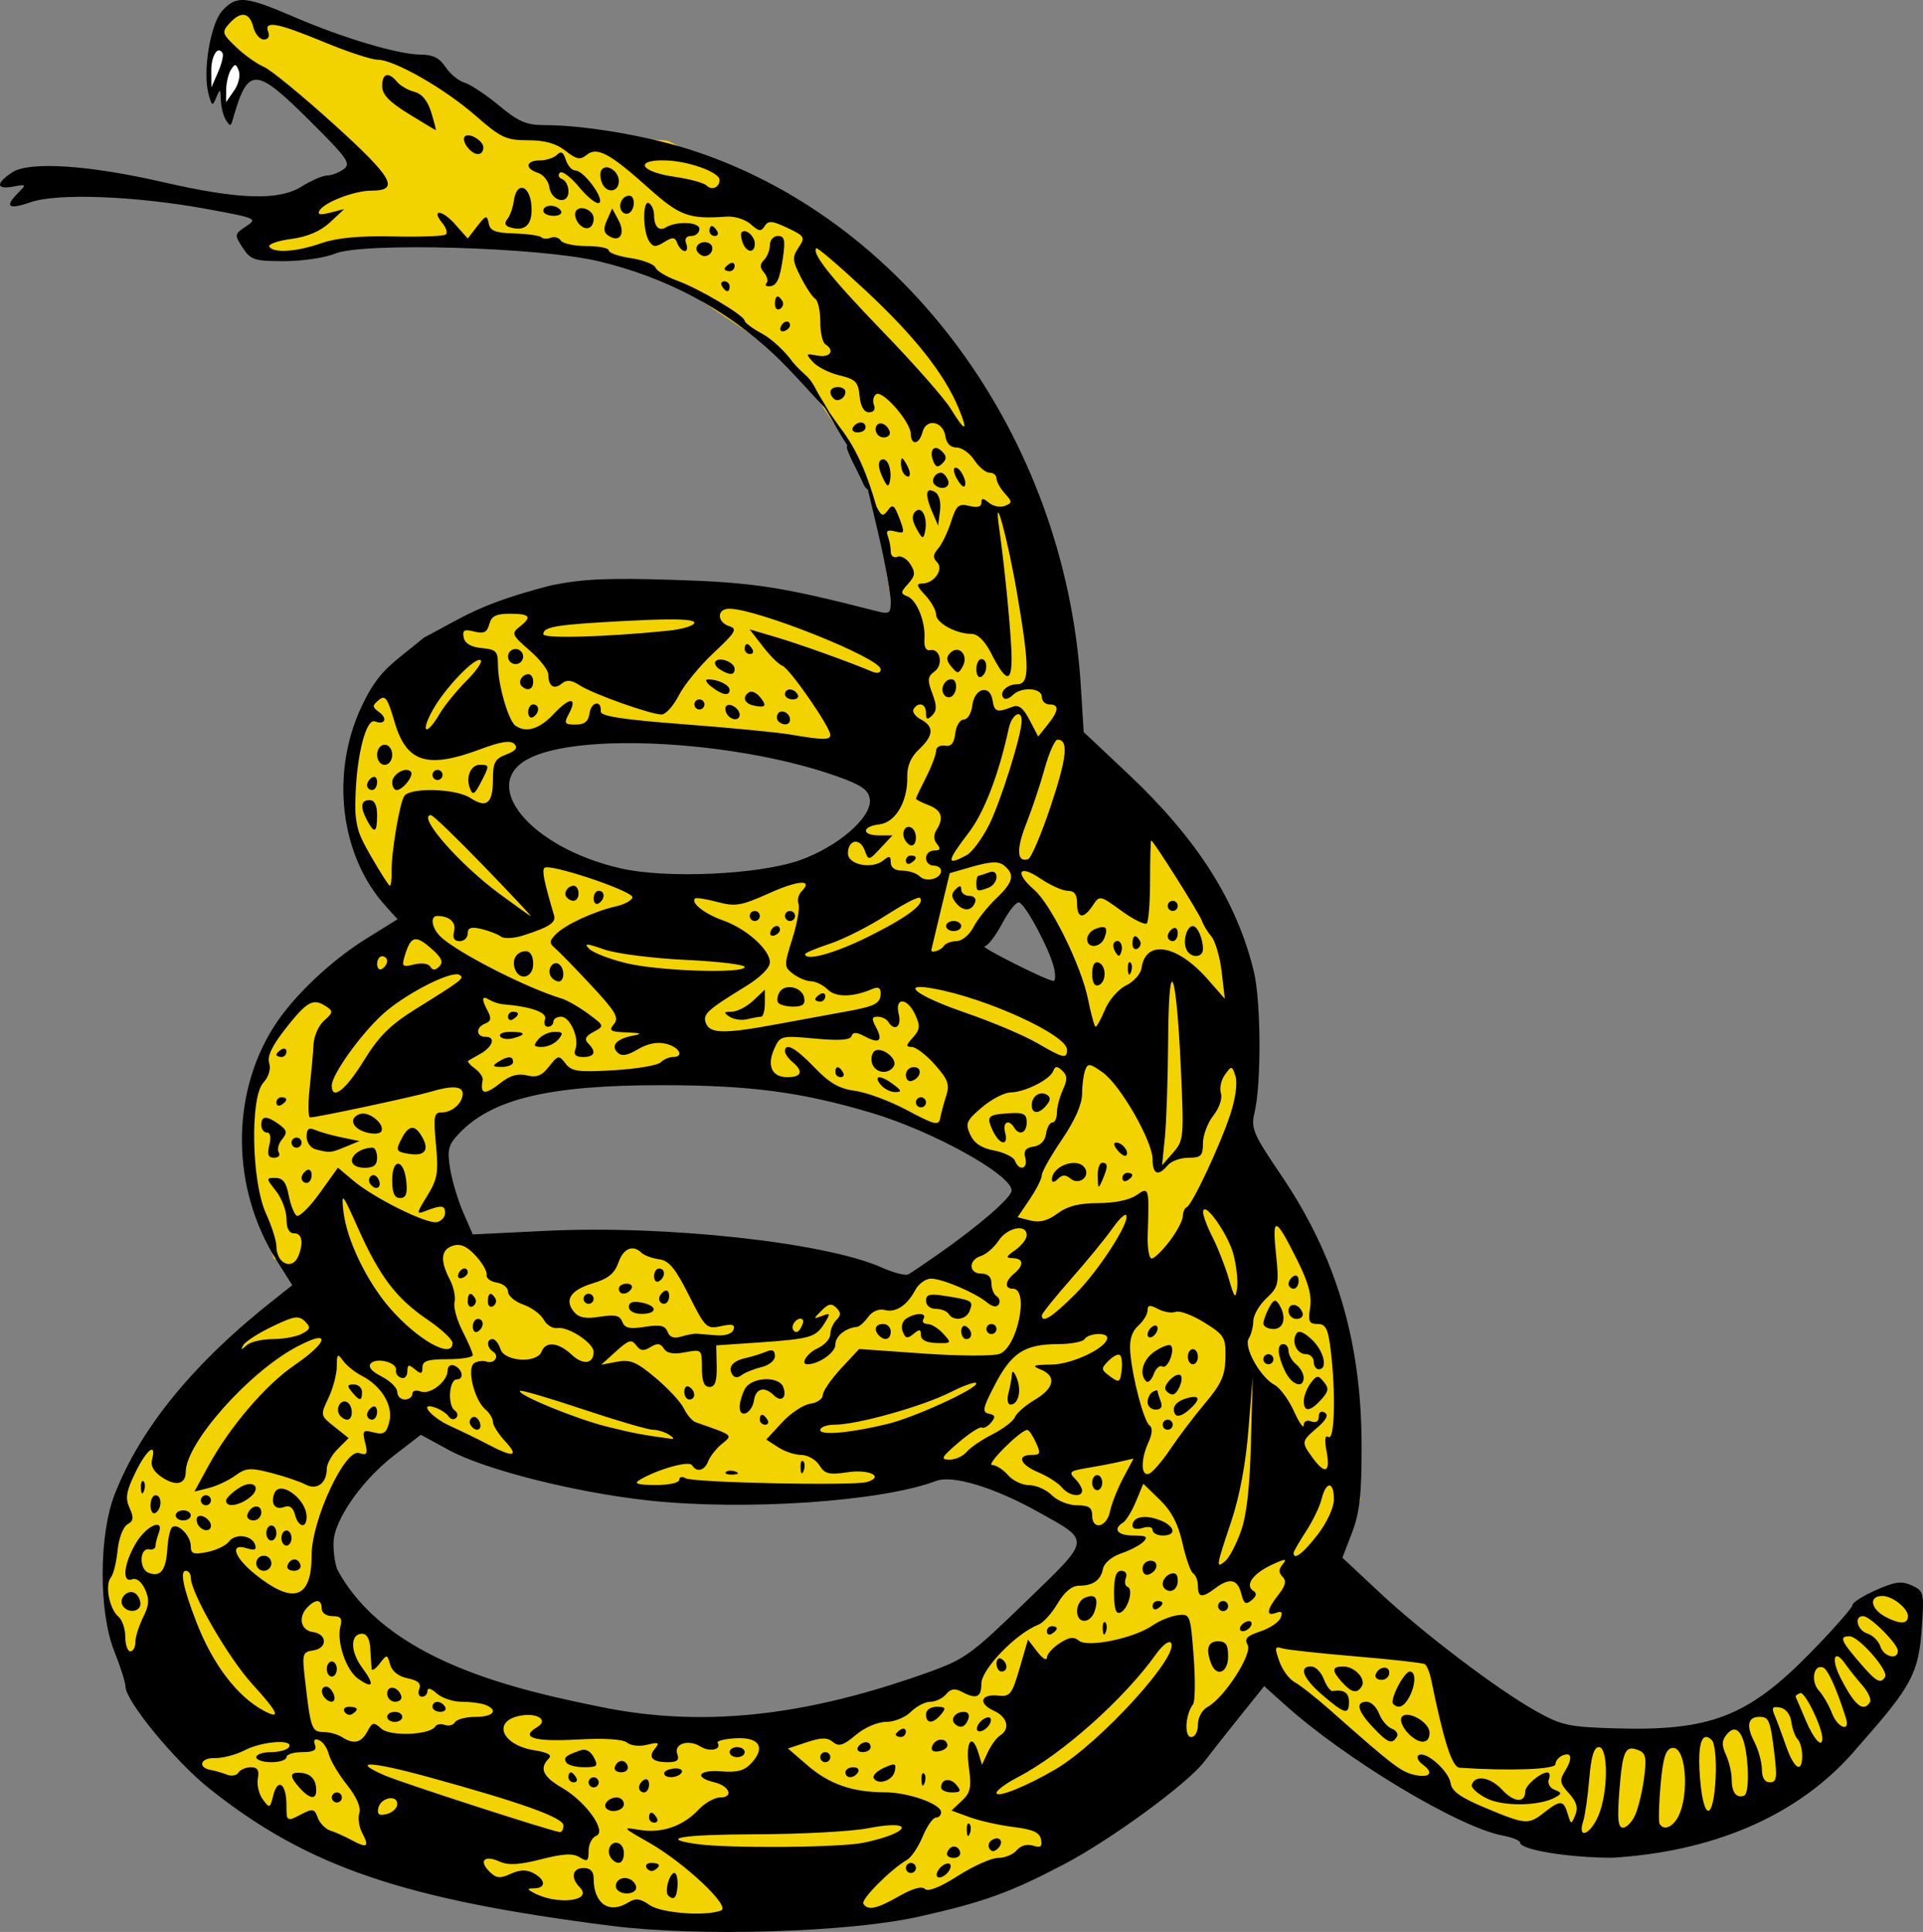 <?xml version="1.0" encoding="UTF-8" standalone="no"?>
<!-- Created with Inkscape (http://www.inkscape.org/) -->

<svg
   xmlns:dc="http://purl.org/dc/elements/1.1/"
   xmlns:cc="http://creativecommons.org/ns#"
   xmlns:rdf="http://www.w3.org/1999/02/22-rdf-syntax-ns#"
   xmlns:svg="http://www.w3.org/2000/svg"
   xmlns="http://www.w3.org/2000/svg"
   xmlns:sodipodi="http://sodipodi.sourceforge.net/DTD/sodipodi-0.dtd"
   xmlns:inkscape="http://www.inkscape.org/namespaces/inkscape"
   version="1.0"
   width="381.878"
   height="383.553"
   id="svg2"
   sodipodi:version="0.32"
   inkscape:version="0.92.1 r15371"
   sodipodi:docname="Gadsden_snake.svg"
   inkscape:output_extension="org.inkscape.output.svg.inkscape">
  <rect width="100%" height="100%" fill="#808080" stroke="none"/>
  <sodipodi:namedview
     inkscape:window-height="1054"
     inkscape:window-width="1920"
     inkscape:pageshadow="2"
     inkscape:pageopacity="0.0"
     guidetolerance="10.0"
     gridtolerance="10.0"
     objecttolerance="10.0"
     borderopacity="1.0"
     bordercolor="#666666"
     pagecolor="#ffffff"
     id="base"
     showgrid="false"
     inkscape:zoom="1.0408287"
     inkscape:cx="130.45634"
     inkscape:cy="165.69248"
     inkscape:window-x="-9"
     inkscape:window-y="-9"
     inkscape:current-layer="layer1"
     inkscape:window-maximized="1" />
  <defs
     id="defs4">
    <inkscape:perspective
       sodipodi:type="inkscape:persp3d"
       inkscape:vp_x="0 : 300 : 1"
       inkscape:vp_y="0 : 1000 : 0"
       inkscape:vp_z="900 : 300 : 1"
       inkscape:persp3d-origin="450 : 200 : 1"
       id="perspective25" />
  </defs>
  <g
     transform="translate(837.143,-249.523)"
     id="layer1">
    <path
       style="fill:#ffffff;stroke:none;stroke-width:1px;stroke-linecap:butt;stroke-linejoin:miter;stroke-opacity:1;fill-opacity:1"
       d="m -794.817,258.09 -0.879,8.173 0.449,1.365 1.421,-0.804 1.01,0.355 0.206,3.217 0.823,0.281 3.198,-5.218 0.187,-3.946 z"
       id="path840"
       inkscape:connector-curvature="0" />
    <path
       style="fill:#f2d300;fill-opacity:1;stroke:none;stroke-width:1px;stroke-linecap:butt;stroke-linejoin:miter;stroke-opacity:1"
       d="m -757.132,435.939 -9.803,2.692 -12.821,12.821 -6.105,8.242 -2.442,14.652 2.747,14.652 2.747,10.379 6.465,2.677 19.658,14.278 8.634,1.627 1.627,-1.627 -11.387,-11.136 1.627,-8.759 9.51,-3.754 -1.251,-7.257 -1.752,-10.761 16.267,-9.885 39.04,-1.126 29.28,4.505 21.397,9.009 8.509,5.631 1.627,4.254 -9.134,9.51 -15.516,8.884 -35.036,-7.633 -20.521,-1.877 -29.656,0.125 -5.13,0.25 -2.252,3.128 6.256,17.768 -0.751,1.376 -6.256,0.125 -13.889,-4.38 1.19,5.099 1.976,4.471 2.703,1.144 2.807,3.847 5.511,3.743 27.554,10.502 23.915,4.263 29.01,-2.08 12.997,-3.327 17.572,0.624 20.068,11.334 -4.471,9.15 -20.588,16.221 -29.946,11.646 -44.919,-0.624 -23.395,-6.759 -16.74,-7.175 -10.606,-11.126 -1.456,-11.854 12.893,-19.34 0.104,-6.655 -3.327,-3.639 -4.991,-6.135 -2.334,-4.371 -10.057,-3.979 -19.625,15.707 -12.21,15.568 -2.747,14.957 -1.832,9.768 3.358,10.379 6.105,13.736 13.595,14.914 40.435,18.359 50.977,8.547 56.472,-4.274 22.589,-13.126 30.83,-25.336 5.929,-4.235 42.606,27.129 24.725,3.968 31.136,-6.41 26.862,-24.42 5.495,-18.01 -10.461,-0.527 -15.485,17.01 -17.221,11.353 -32.23,-1.584 -44.567,-34.188 8.242,-11.294 -3.663,-31.136 -12.821,-31.746 -9.158,-13.126 4.274,-10.684 -4.884,-29.915 -16.428,-19.657 -14.931,7.758 -9.625,3.368 -1.153,1.862 6.023,7.925 6.181,12.838 -2.377,3.011 -18.385,-7.449 7.608,-10.936 0.792,-7.608 3.804,-0.158 8.848,-17.679 0.949,-9.101 -13.126,-55.139 -15.873,-22.894 -27.167,-25.336 c 0,0 -25.336,-13.736 -26.557,-14.042 -1.221,-0.305 -24.725,-0.916 -24.725,-0.916 l -9.768,-2.747 -16.484,-11.6 -33.487,-12.671 -3.143,4.734 -1.176,4.817 12.47,7.088 15.568,14.957 0.305,5.495 -11.6,5.189 -9.768,4.274 2.747,4.579 10.684,-1.526 11.905,-2.442 31.136,1.832 20.147,4.579 9.158,4.274 21.037,14.121 12.846,19.152 3.716,9.442 2.844,18.625 0.766,4.595 -40.598,-5.8 -35.104,2.747 -14.042,4.884 -15.251,15.384 -3.675,12.088 3.43,18.63 9.606,8.662 -0.206,-17.799 4.527,-3.521 11.904,3.018 2.18,-8.718 6.371,-7.209 16.933,-1.174 49.291,6.036 2.85,5.7 -7.209,11.233 -10.059,4.527 -32.693,2.18 -17.436,-4.191 -15.424,-5.197 -6.874,-5.197 -3.185,3.185 2.683,9.556 -1.509,7.042 -0.168,5.03 z"
       id="path830"
       inkscape:connector-curvature="0"
       sodipodi:nodetypes="cccccccccccccccccccccccccccccccccccccccccccccccccccccccccccccccccccccccccccccccccccccccccccccccccccccccccccccccccccccccccccccccccccccccccccccccccccccccc" />
    <path
       d="m -789.128,249.525 c -1.584,0.036 -2.619,0.772 -3.844,2.094 -2.355,2.54 -3.959,11.986 -2.781,16.469 0.668,2.542 0.814,2.618 1.562,0.781 0.742,-1.821 0.828,-1.777 0.906,0.5 0.047,1.375 0.488,3.159 1,3.969 0.82,1.296 0.976,1.296 1.344,0 3.03,-10.688 4.428,-10.672 15.344,0.188 7.505,7.466 8.22,8.473 6.688,9.594 -0.941,0.688 -2.424,1.248 -3.281,1.25 -0.857,0.002 -3.137,0.984 -5.062,2.188 -4.55,2.843 -12.428,2.588 -27.5,-0.875 -14.829,-3.408 -26.571,-4.164 -29.969,-1.938 -3.32,2.175 -3.207,3.467 0.219,2.813 2.592,-0.495 2.643,-0.424 1,1.219 -2.827,2.827 -2.018,3.432 2.5,1.875 5.356,-1.846 21.027,-1.214 35.188,1.406 9.613,1.779 9.84,1.873 7.531,3.406 -2.321,1.541 -2.349,1.666 -0.656,4.25 1.585,2.419 2.311,2.656 8.25,2.656 3.58,0 8.128,-0.678 10.094,-1.5 5.456,-2.28 40.494,-1.281 52.25,1.5 13.473,3.187 25.353,9.517 34.969,18.562 3.327,3.129 7.858,8.299 9.969,10.5 0.015,0.016 0.047,0.047 0.062,0.062 1.553,2.467 2.887,5.072 4.5,7.5 -0.843,0.102 2.46,5.804 3.219,7.781 0.366,0.607 0.63,0.866 0.812,0.875 1.709,7.306 3.653,14.601 4.562,22.062 0.016,2.625 -0.225,2.802 -2.75,2.156 -19.07,-4.88 -24.452,-5.709 -40.25,-6.219 -13.052,-0.421 -18.18,-0.207 -24.469,1.094 -14.099,3.654 -17.068,6.071 -25.281,10.406 -6.335,5.277 -8.881,6.252 -12.375,13.719 -6.141,13.123 -4.285,29.508 4.844,39.562 l 2.344,2.594 -6,3.719 c -7.249,4.475 -14.761,11.6 -18.594,17.656 -8.637,13.648 -8.393,32.212 0.594,46.375 l 3.094,4.906 -3.281,2.594 c -16.092,12.592 -26.821,25.633 -32,38.938 -3.151,8.095 -3.177,23.382 -0.062,31.156 1.212,3.025 2.21,6.175 2.219,7 0.03,2.873 9.832,14.803 16.625,20.219 19.5,15.545 38.57,22.036 79.906,27.281 17.187,2.181 46.968,1.309 60.938,-1.812 12.982,-2.901 18.233,-4.805 29,-10.469 9.265,-4.874 24.369,-15.916 27.719,-20.281 1.268,-1.652 4.471,-5.721 7.125,-9.031 l 4.812,-6 3.969,3.562 c 12.017,10.857 34.59,24.446 43.375,26.094 1.925,0.361 3.5,0.994 3.5,1.438 0,1.395 9.782,2.987 18.312,2.969 18.578,-1.114 36.763,-7.515 48.938,-22.219 10.523,-11.878 11.865,-14.407 12.5,-23.469 0.486,-6.945 0.41,-7.277 -2,-8.375 -2.047,-0.933 -3.34,-0.737 -7.125,0.938 -2.545,1.126 -4.625,2.439 -4.625,2.938 0,0.498 -3.713,4.725 -8.25,9.375 -12.528,12.839 -20.016,15.718 -39.156,15.125 -8.965,-0.278 -10.46,-0.606 -15.5,-3.438 -7.745,-4.351 -22.503,-15.55 -31.156,-23.656 l -7.25,-6.781 1.906,-4.969 c 1.521,-3.944 1.925,-7.486 1.906,-17.438 -0.039,-20.58 -5.081,-37.457 -15.938,-53.469 -5.666,-8.358 -6.076,-9.337 -5.312,-12.562 1.359,-5.739 1.277,-22.071 -0.156,-27.969 -3.383,-13.921 -11.213,-26.233 -24.875,-39.125 l -8.906,-8.375 -0.594,-9.5 c -3.211,-49.496 -35.152,-92.905 -78.25,-106.344 -8.52,-2.657 -20.634,-4.656 -28.094,-4.656 -3.758,0 -5.278,-0.657 -9.188,-3.906 -2.574,-2.139 -5.655,-4.174 -6.844,-4.531 -1.188,-0.357 -2.894,-1.771 -3.781,-3.125 -1.162,-1.774 -2.515,-2.438 -4.844,-2.438 -4.437,0 -15.333,-3.236 -25.188,-7.469 -5.422,-2.329 -8.37,-3.422 -10.406,-3.375 z m 0.156,2.938 c 0.964,-0.06 1.708,0.744 2.125,2.406 0.345,1.375 1.296,2.5 2.094,2.5 0.878,0 1.224,-0.592 0.875,-1.5 -0.895,-2.331 1.762,-1.85 11.062,2 4.65,1.925 9.433,3.5 10.625,3.5 3.302,0 13.296,5.696 19.5,11.125 4.988,4.365 6.054,4.875 10.375,4.875 3.367,0 5.602,0.625 7.469,2.094 2.174,1.71 2.934,1.858 4.156,0.844 2.077,-1.724 4.594,-0.384 12.219,6.438 6.356,5.686 8.089,6.318 15.625,5.781 1.601,-0.114 3.753,0.573 4.812,1.531 1.577,1.428 2.054,1.47 2.75,0.344 0.703,-1.138 1.486,-1.07 4.531,0.375 3.457,1.64 3.558,1.858 2.188,3.906 -1.291,1.929 -1.224,2.571 0.438,5.844 1.028,2.025 2.317,3.968 2.875,4.312 0.558,0.345 1,2.396 1,4.531 0,2.135 0.45,4.16 1,4.5 1.983,1.225 0.963,2.727 -1.531,2.25 -2.38,-0.455 -2.425,-0.397 -0.906,1.281 0.89,0.984 3.264,2.182 5.281,2.656 3.181,0.747 3.697,1.302 3.969,4.094 0.204,2.099 0.868,3.219 1.875,3.219 0.946,0 1.314,-0.569 0.969,-1.469 -0.31,-0.807 -0.104,-1.771 0.469,-2.125 1.304,-0.806 6.789,5.481 6.844,7.844 0.056,2.43 1.681,2.189 2.344,-0.344 0.724,-2.767 4.106,-2.14 4.531,0.844 0.203,1.425 1.005,2.25 2.219,2.25 1.049,0 2.63,1.125 3.531,2.5 0.901,1.375 2.27,2.5 3.031,2.5 0.762,0 1.375,0.512 1.375,1.156 0,0.644 0.756,1.974 1.656,2.969 1.515,1.674 1.496,1.883 -0.031,2.469 -0.907,0.348 -2.307,0.054 -3.125,-0.625 -1.176,-0.976 -1.5,-0.973 -1.5,0 0,0.803 -0.826,1.022 -2.406,0.625 -2.117,-0.531 -2.573,-0.12 -3.625,3.156 -0.662,2.062 -1.815,4.452 -2.562,5.312 -1.021,1.174 -1.077,1.829 -0.219,2.688 1.405,1.405 -0.578,4.25 -2.969,4.25 -1.223,0 -1.089,0.488 0.625,2.312 1.196,1.273 2.156,3.005 2.156,3.844 0,1.671 3.978,3.844 7.031,3.844 1.242,0 2.648,1.378 3.938,3.906 2.893,5.672 4.041,5.919 4.031,0.875 -0.008,-4.003 -1.321,-17.675 -2.469,-25.781 -1.199,-8.467 1.675,1.988 3.531,12.844 2.541,14.865 2.542,18.156 0,18.156 -2.048,0 -3.669,1.706 -2.625,2.75 0.339,0.339 1.13,0.057 1.781,-0.594 1.712,-1.712 5.781,-1.462 5.781,0.344 0,0.825 0.675,1.5 1.5,1.5 2.008,0 1.886,1.27 -0.375,4.062 l -1.844,2.312 -1.719,-3.281 c -1.238,-2.394 -2.147,-3.103 -3.375,-2.625 -3.085,1.201 -3.615,1.043 -3.969,-1.281 -0.497,-3.269 -3.626,-2.446 -4.031,1.062 -0.174,1.508 -0.936,2.75 -1.688,2.75 -0.752,0 -1.513,1.238 -1.688,2.75 -0.227,1.976 -0.805,2.649 -2.062,2.438 -0.963,-0.162 -1.75,0.298 -1.75,1.031 0,0.733 -0.9,3.124 -2,5.281 -1.1,2.158 -2,4.046 -2,4.219 0,0.172 1.125,0.758 2.5,1.281 2.623,0.997 3.114,2.516 1.562,4.969 -0.588,0.93 -0.55,1.936 0.125,2.75 0.793,0.955 0.645,1.281 -0.562,1.281 -0.892,0 -1.625,0.675 -1.625,1.5 0,0.825 0.675,1.5 1.5,1.5 0.825,0 1.5,0.464 1.5,1.031 0,1.595 -2.982,2.361 -4.25,1.094 -0.623,-0.623 -2.173,-1.125 -3.438,-1.125 -1.455,0 -2.312,-0.599 -2.312,-1.625 0,-1.298 -0.285,-1.394 -1.438,-0.438 -2.244,1.862 -7.062,0.921 -7.062,-1.375 0,-2.717 2.374,-3.163 3.312,-0.625 0.782,2.114 0.781,2.122 3.156,-0.406 l 2.375,-2.531 h -2.656 c -3.515,0 -3.466,-1.78 0.062,-2.188 3.214,-0.371 5.659,-4.587 5.531,-9.5 -0.055,-2.128 0.734,-3.894 2.344,-5.406 2.932,-2.754 3.013,-4.509 0.344,-5.938 -1.115,-0.597 -1.76,-1.509 -1.438,-2.031 0.955,-1.545 2.469,-1.085 2.469,0.75 0,1.333 0.267,1.452 1.219,0.5 0.944,-0.944 0.954,-1.93 0.031,-4.375 -1.006,-2.664 -0.948,-3.331 0.438,-4.344 1.839,-1.344 1.132,-4.664 -0.906,-4.25 -0.801,0.162 -1.207,-0.653 -1.094,-2.219 0.244,-3.368 -1.51,-7.741 -3.406,-8.469 -1.367,-0.525 -1.352,-0.802 0.156,-2.469 1.415,-1.564 1.504,-2.217 0.469,-3.875 -0.686,-1.098 -1.836,-1.779 -2.562,-1.5 -0.74,0.284 -1.344,-0.147 -1.344,-1 0,-0.839 -0.244,-2.201 -0.562,-3.031 -0.432,-1.125 -0.078,-1.396 1.438,-1 1.895,0.496 1.951,0.339 0.844,-2.594 -1,-2.65 -1.339,-2.914 -2.281,-1.625 -0.97,1.326 -1.281,1.223 -2.281,-0.719 -1.672,-5.772 -3.599,-11.016 -7.25,-15.719 l -2.156,-3.062 c 0.192,0.167 -2.219,-3.696 -2.219,-3.772 -1.995,-3.891 -2.091,-2.812 -4.938,-6.04 -1.473,-2.126 -4.224,-4.695 -6.125,-5.719 -1.901,-1.024 -3.469,-2.185 -3.469,-2.562 0,-1.023 -8.998,-6.375 -13.406,-7.969 -2.115,-0.765 -4.058,-1.931 -4.312,-2.594 -0.254,-0.663 -2.449,-1.511 -4.875,-1.875 -2.426,-0.364 -4.406,-1.044 -4.406,-1.531 0,-0.488 -1.995,-0.875 -4.438,-0.875 -2.443,0 -4.731,-0.506 -5.094,-1.094 -0.363,-0.588 -1.253,-0.837 -1.969,-0.562 -0.716,0.275 -1.578,0.235 -1.906,-0.094 -0.329,-0.329 -2.733,-0.673 -5.344,-0.75 -3.783,-0.112 -4.806,-0.506 -5.094,-2 -0.329,-1.707 -0.549,-1.652 -2.281,0.562 l -1.875,2.438 -2.562,-2.875 c -2.561,-2.889 -4.827,-3.004 -2.438,-0.125 0.707,0.852 1.011,1.832 0.656,2.188 -0.355,0.355 -5.089,0.527 -10.5,0.406 -6.766,-0.151 -11.218,0.288 -14.25,1.344 -4.915,1.711 -9.492,2.016 -10.312,0.688 -0.297,-0.481 1.643,-1.177 4.312,-1.531 3.239,-0.43 5.811,-1.513 7.719,-3.281 l 2.844,-2.656 -2.812,0.719 c -1.995,0.501 -2.594,0.372 -2.094,-0.438 1.038,-1.68 6.948,-3.938 10.312,-3.938 5.712,0 4.282,-2.552 -7.438,-13.156 -6.294,-5.695 -12.552,-10.834 -13.906,-11.406 -1.354,-0.572 -3.841,-2.317 -5.5,-3.906 -2.829,-2.71 -2.92,-3.011 -1.375,-4.719 0.998,-1.103 1.875,-1.672 2.625,-1.719 z m -4.719,7.062 c 0.257,-0.021 0.52,0.153 0.75,0.562 0.236,0.421 -0.183,2.131 -0.906,3.781 l -1.312,3 -0.031,-3.219 c -0.032,-2.275 0.729,-4.061 1.5,-4.125 z m 3.281,2.938 c 0.224,0.029 0.411,0.404 0.688,1.125 0.354,0.922 -0.063,2.69 -0.938,3.938 l -1.594,2.281 0.031,-2.469 c 0.008,-1.36 0.426,-3.159 0.938,-3.969 0.401,-0.633 0.651,-0.935 0.875,-0.906 z m 30.188,1.969 c -0.638,0.009 -1.031,0.737 -1.031,2.188 0,1.665 1.405,3.136 5.25,5.5 2.886,1.775 5.319,3.25 5.406,3.25 0.087,0 -0.311,-1.593 -0.906,-3.531 -0.718,-2.339 -1.86,-3.713 -3.375,-4.094 -1.256,-0.315 -2.798,-1.229 -3.438,-2 -0.75,-0.904 -1.41,-1.32 -1.906,-1.312 z m 15.781,11.969 c -0.163,0.032 -0.297,0.11 -0.406,0.219 -0.38,0.38 -0.086,1.393 0.625,2.25 1.374,1.655 2.934,1.66 3.062,0 0.09,-1.172 -2.143,-2.695 -3.281,-2.469 z m 18.688,3.406 c -0.228,-0.011 -0.481,0.137 -0.781,0.438 -0.605,0.605 -2.141,1.125 -3.406,1.125 -2.798,0 -3.049,1.62 -0.375,2.469 1.065,0.338 2.078,1.607 2.25,2.813 0.409,2.861 3.813,3.643 3.812,0.875 0,-1.095 -0.562,-2.192 -1.25,-2.438 -0.688,-0.246 -0.896,-0.824 -0.469,-1.281 0.428,-0.457 2.165,0.838 3.844,2.875 1.679,2.037 3.468,3.434 3.969,3.125 1.153,-0.713 -3.048,-6.438 -4.719,-6.438 -0.685,0 -1.54,-0.97 -1.906,-2.125 -0.303,-0.955 -0.59,-1.419 -0.969,-1.438 z m 19.406,1.562 c 0.318,-0.017 0.686,0 1.062,0 4.492,0 11.031,2.294 11.031,3.875 0,1.5 -1.536,2.151 -2.594,1.094 -0.515,-0.515 -3.379,-1.292 -6.344,-1.719 -6.218,-0.895 -7.927,-2.992 -3.156,-3.25 z m -10.438,1.375 c -0.368,0.024 -0.713,0.199 -0.938,0.562 -0.294,0.476 -0.242,1.594 0.094,2.469 0.852,2.22 3.375,1.983 3.375,-0.312 0,-1.51 -1.429,-2.79 -2.531,-2.719 z m -16.75,4.063 c -0.673,0.006 -1.322,0.822 -1.562,2.562 -0.19,1.375 -0.761,2.991 -1.281,3.625 -0.62,0.755 -0.502,1.309 0.344,1.594 3.11,1.046 4.674,-0.395 4.438,-4.094 -0.153,-2.39 -1.073,-3.695 -1.938,-3.688 z m 21.344,1.562 c -1.35,0 -2.269,1.807 -1.531,3 0.345,0.559 1.019,0.754 1.531,0.438 1.215,-0.751 1.217,-3.438 0,-3.438 z m 3.719,1.406 c -1.057,0.042 -0.985,5.701 0.219,7.594 0.793,1.247 1.294,1.277 3,0.219 1.716,-1.064 2.137,-1.023 2.625,0.25 0.321,0.837 0.995,1.531 1.469,1.531 0.474,0 0.598,-0.675 0.281,-1.5 -0.364,-0.95 0.014,-1.5 1.031,-1.5 0.884,0 1.594,-0.645 1.594,-1.406 0,-1.402 -4.574,-1.588 -6.688,-0.281 -1.334,0.825 -2.312,-0.211 -2.312,-2.438 0,-0.976 -0.45,-2.035 -1,-2.375 -0.08,-0.05 -0.148,-0.097 -0.219,-0.094 z m -19.312,0.594 c -0.775,0 -1.469,0.351 -1.469,1 0,0.55 0.93,1 2.062,1 1.132,0 1.777,-0.45 1.438,-1 -0.401,-0.649 -1.257,-1 -2.031,-1 z m 5.906,0.5 c -0.372,0.057 -0.699,0.228 -0.906,0.562 -0.34,0.55 -0.097,1.674 0.562,2.469 1.336,1.61 2.969,1.052 2.969,-1 0,-1.26 -1.509,-2.203 -2.625,-2.031 z m 6.312,0.031 -1.031,2.312 c -0.786,1.761 -0.685,2.513 0.406,3.188 2.173,1.343 3.282,-0.528 1.875,-3.156 z m 19.781,3.5 c -0.276,0 -0.469,0.328 -0.469,0.969 0,0.55 0.48,1 1.062,1 0.582,0 0.777,-0.45 0.438,-1 -0.396,-0.641 -0.755,-0.969 -1.031,-0.969 z m 6.281,1.031 c -0.125,0.029 -0.244,0.088 -0.344,0.188 -0.251,0.251 -0.159,1.19 0.188,2.094 0.778,2.027 2.406,2.149 2.406,0.188 0,-1.314 -1.374,-2.675 -2.25,-2.469 z m 6.844,0.938 c -0.874,0 -1.594,0.791 -1.594,1.781 0,0.99 -0.52,2.332 -1.156,2.969 -0.872,0.872 -0.866,1.488 0,2.531 0.632,0.761 0.862,1.701 0.5,2.062 -0.362,0.362 -0.172,0.656 0.438,0.656 1.568,0 2.194,-1.293 2.844,-5.938 0.459,-3.283 0.253,-4.062 -1.031,-4.062 z m -14.625,1.219 c -1.056,0.042 -1.961,0.946 -1.406,1.844 0.316,0.512 0.952,0.938 1.438,0.938 1.4,0 2.15,-1.809 1.031,-2.5 -0.333,-0.206 -0.71,-0.295 -1.062,-0.281 z m 22.25,1.219 c 0.208,-0.208 4.671,3.619 9.906,8.5 9.648,8.995 15.569,16.506 18.375,23.312 1.973,4.787 1.312,4.787 -1.625,0 -1.266,-2.062 -7.323,-8.925 -13.438,-15.25 -10.202,-10.553 -14.201,-15.58 -13.219,-16.562 z m -16.812,2.906 c -0.12,0.02 -0.269,0.071 -0.406,0.156 -0.55,0.34 -1,0.789 -1,1.031 0,0.243 0.45,0.469 1,0.469 0.55,0 1,-0.48 1,-1.062 0,-0.437 -0.235,-0.654 -0.594,-0.594 z m -1.469,3.656 c -0.582,0 -0.777,0.45 -0.438,1 0.792,1.281 1.5,1.281 1.5,0 0,-0.55 -0.48,-1 -1.062,-1 z m 10.562,3.031 c -0.304,0.04 -0.5,0.539 -0.5,1.5 0,0.857 0.472,1.283 1.031,0.938 0.559,-0.345 0.754,-1.05 0.438,-1.562 -0.321,-0.52 -0.613,-0.81 -0.844,-0.875 -0.048,-0.014 -0.082,-0.006 -0.125,0 z m 1.719,4.969 c -0.416,0.083 -0.885,0.498 -1.094,1.125 -0.206,0.619 0.131,0.956 0.75,0.75 0.619,-0.206 1.125,-0.713 1.125,-1.125 0,-0.586 -0.365,-0.833 -0.781,-0.75 z m 10.281,13 c -1.546,0 -1.97,1.155 -0.844,2.281 0.799,0.799 2.344,-0.083 2.344,-1.344 0,-0.518 -0.675,-0.938 -1.5,-0.938 z m 4.562,7.031 c -0.525,0 -1.163,0.322 -1.562,0.969 -0.34,0.55 0.08,1 0.938,1 0.857,0 1.563,-0.45 1.562,-1 0,-0.647 -0.412,-0.969 -0.938,-0.969 z m 3.938,0.188 c -0.093,-10e-4 -0.196,0.009 -0.281,0.031 -0.411,0.107 -0.719,0.494 -0.719,1.156 0,0.871 0.723,1.594 1.594,1.594 0.871,0 1.405,-0.534 1.188,-1.188 -0.338,-1.014 -1.127,-1.586 -1.781,-1.594 z m 10.969,4.875 c -0.772,-0.015 -1.145,1.013 -0.562,2.531 0.5,1.304 0.954,1.421 1.844,0.531 0.89,-0.89 0.871,-1.442 -0.031,-2.344 -0.477,-0.477 -0.899,-0.712 -1.25,-0.719 z m -6.688,2.062 c -0.161,-0.036 -0.238,0.256 -0.25,0.906 -0.017,0.871 0.29,1.883 0.656,2.25 1.22,1.22 1.514,-0.148 0.438,-2 -0.436,-0.749 -0.683,-1.121 -0.844,-1.156 z m -3.781,0.188 c -0.141,-0.003 -0.29,0.034 -0.438,0.125 -0.608,0.376 -0.54,1.585 0.219,3.25 0.956,2.099 1.296,2.289 1.562,0.906 0.404,-2.1 -0.355,-4.261 -1.344,-4.281 z m 14.375,1.656 c -0.511,0 -0.427,0.915 0.188,2.062 0.614,1.147 1.319,1.9 1.562,1.656 0.7,-0.7 -0.722,-3.719 -1.75,-3.719 z m -2.906,1 c -1.174,0 -2.047,1.578 -1.281,2.344 1.263,1.263 3.258,0.643 2.688,-0.844 -0.317,-0.825 -0.948,-1.5 -1.406,-1.5 z m -2.219,3.5 c -0.788,0.079 -0.677,1.529 0.406,4.094 l 1.25,2.906 0.375,-2.906 c 0.227,-1.699 -0.156,-3.233 -0.938,-3.719 -0.464,-0.288 -0.831,-0.401 -1.094,-0.375 z m -2.156,3.875 c -0.224,-0.002 -0.478,0.103 -0.719,0.344 -0.746,0.746 -0.665,1.746 0.25,3.406 1.137,2.064 1.356,2.146 1.688,0.562 0.468,-2.235 -0.248,-4.304 -1.219,-4.312 z m -37.688,19.625 c 5.529,0 30.094,9.818 30.094,12.031 0,0.726 -0.658,0.904 -1.75,0.438 -4.295,-1.834 -14.188,-5.386 -19,-6.812 l -5.281,-1.562 2.594,3.344 c 1.411,1.85 3.181,3.616 3.938,3.906 1.471,0.565 9.5,12.163 9.5,13.719 0,1.042 -1.475,1.022 -8,-0.094 -2.475,-0.423 -11.957,-1.337 -21.094,-2.031 -12.329,-0.937 -16.584,-1.609 -16.5,-2.562 0.202,-2.297 -1.89,-1.942 -2.219,0.375 -0.233,1.639 -0.986,2.25 -2.781,2.25 -2.19,0 -2.335,-0.242 -1.344,-2.094 1.818,-3.397 0.214,-3.436 -2.938,-0.062 -2.846,3.047 -5.509,3.879 -7.656,2.375 -1.386,-0.971 -3.469,-8.167 -3.469,-12.031 0,-2.732 -0.335,-3.096 -3.219,-3.375 -2.165,-0.209 -3.367,-0.93 -3.594,-2.125 -0.274,-1.446 0.118,-1.652 2.094,-1.156 1.918,0.481 2.574,0.159 3,-1.469 0.422,-1.614 1.329,-2.062 4.125,-2.062 4.001,0 4.435,0.602 1.844,2.625 -1.619,1.264 -1.47,1.623 2,4.625 2.063,1.784 3.75,3.942 3.75,4.812 -6e-5,2.305 1.124,3.084 2.656,1.812 0.994,-0.825 1.917,-0.745 3.594,0.344 2.62,1.701 14.084,5.781 16.25,5.781 0.812,0 2.347,-1.705 3.406,-3.781 1.059,-2.076 4.183,-5.892 6.938,-8.469 4.347,-4.066 4.755,-4.754 3.094,-5.281 -2.475,-0.786 -2.502,-3.469 -0.031,-3.469 z m -11.969,2.125 c 3.439,-0.018 5.063,0.204 5.062,0.656 0,0.581 -2.362,1.302 -5.25,1.594 -12.444,1.258 -24.75,1.593 -24.75,0.688 0,-1.507 2.612,-1.921 16.75,-2.656 3.402,-0.177 6.124,-0.271 8.188,-0.281 z m 15.531,4.906 c -0.276,0 -0.469,0.328 -0.469,0.969 0,0.55 0.48,1 1.062,1 0.582,0 0.777,-0.45 0.438,-1 -0.396,-0.641 -0.755,-0.969 -1.031,-0.969 z m -45.969,0.969 c -0.825,0 -1.5,0.675 -1.5,1.5 0,0.825 0.675,1.5 1.5,1.5 0.825,0 1.5,-0.675 1.5,-1.5 0,-0.825 -0.675,-1.5 -1.5,-1.5 z m 87.625,0.156 c -0.404,-0.003 -0.859,0.171 -1.281,0.594 -0.877,0.877 -0.822,1.534 0.188,2.75 1.221,1.471 1.399,1.49 2.25,-0.031 0.924,-1.651 0.055,-3.304 -1.156,-3.312 z m 4.875,1.844 c -0.55,0 -1,0.899 -1,2.031 0,1.132 0.45,1.809 1,1.469 1.298,-0.802 1.298,-3.5 0,-3.5 z m -51.781,0.094 c -0.396,-5.7e-4 -0.74,0.084 -0.969,0.312 -0.373,0.373 -0.028,1.113 0.781,1.625 1.936,1.224 2.969,1.208 2.969,-0.062 0,-0.967 -1.594,-1.873 -2.781,-1.875 z m -47.844,0.062 c 0.096,0.004 0.161,0.036 0.219,0.094 0.338,0.338 -0.976,2.195 -2.906,4.125 -1.93,1.93 -4.319,4.881 -5.312,6.562 -2.684,4.543 -3.872,3.703 -1.281,-0.906 2.366,-4.209 7.844,-9.94 9.281,-9.875 z m 9.688,2.844 c -1.261,0 -2.174,1.545 -1.375,2.344 1.126,1.126 2.313,0.703 2.312,-0.844 0,-0.825 -0.42,-1.5 -0.938,-1.5 z m 84,1 c -1.35,0 -2.269,1.807 -1.531,3 0.345,0.559 1.019,0.754 1.531,0.438 1.215,-0.751 1.217,-3.438 0,-3.438 z m -48.375,0.031 c -0.643,0.018 -0.318,0.693 0.75,1.5 2.204,1.667 3.563,1.873 3.562,0.562 0,-0.962 -2.413,-2.114 -4.312,-2.062 z m 16.281,2 c -0.525,0 -0.969,0.322 -0.969,0.969 0,0.55 0.705,1 1.562,1 0.857,0 1.277,-0.45 0.938,-1 -0.4,-0.647 -1.006,-0.969 -1.531,-0.969 z m -7.875,0.438 c -0.074,0.015 -0.127,0.056 -0.188,0.094 -1.45,0.896 -1.031,2.239 0.844,2.656 2.407,0.535 2.757,0.091 1.281,-1.688 -0.604,-0.728 -1.417,-1.17 -1.938,-1.062 z m -72.938,1.219 c 0.734,-0.056 1.25,1.17 2.281,4.719 2.367,8.143 6.475,9.454 17.125,5.469 3.998,-1.496 5.928,-1.791 6.688,-1.031 0.759,0.759 0.297,1.375 -1.594,2.094 -2.266,0.862 -2.656,1.594 -2.656,4.969 0,4.766 -1.256,5.782 -4.5,3.656 -2.889,-1.893 -12.023,-2.127 -13.125,-0.344 -0.95,1.537 -2.583,11.368 -2.5,15.031 0.034,1.512 -0.131,2.75 -0.344,2.75 -0.212,0 -1.86,-2.587 -3.688,-5.75 -2.946,-5.097 -3.325,-6.488 -3.125,-12.25 0.285,-8.233 2.147,-15.276 3.844,-14.625 1.98,0.76 2.586,-0.57 0.844,-1.844 -1.398,-1.023 -1.399,-1.297 -0.062,-2.406 0.322,-0.267 0.568,-0.419 0.812,-0.438 z m 62.844,0.312 c -0.55,0 -1,0.45 -1,1 0,0.55 0.45,1 1,1 0.55,0 1,-0.45 1,-1 0,-0.55 -0.45,-1 -1,-1 z m -33,1 c -0.55,0 -1,0.674 -1,1.531 0,0.857 0.45,1.309 1,0.969 1.294,-0.8 1.294,-2.5 0,-2.5 z m 39,0.094 c -0.122,-0.011 -0.237,0.003 -0.344,0.031 -0.122,0.032 -0.223,0.098 -0.312,0.188 -0.293,0.293 -0.238,1.007 0.125,1.594 0.815,1.318 2.531,1.403 2.531,0.125 0,-0.903 -1.143,-1.862 -2,-1.938 z m 10.25,1.312 c -0.255,0.041 -0.496,0.179 -0.656,0.438 -0.298,0.482 -0.258,1.148 0.094,1.5 0.951,0.951 2.313,0.763 2.312,-0.312 0,-1.018 -0.984,-1.747 -1.75,-1.625 z m 47.094,0.531 c 0.376,0.007 0.656,0.411 0.656,1.312 0,2.808 -4.212,16.205 -6.531,20.781 -1.359,2.682 -3.342,5.337 -4.406,5.906 -4.108,2.199 -4.011,1.327 0.438,-4.5 3.078,-4.032 5.967,-11.581 7.938,-20.688 0.372,-1.717 1.279,-2.825 1.906,-2.812 z m 7.781,5.062 c 2.24,0 1.862,3.54 -1.344,13.156 -1.874,5.621 -3.897,10.362 -4.5,10.562 -2.238,0.746 -2.383,-1.966 -0.375,-7.031 1.137,-2.868 2.785,-7.775 3.656,-10.938 0.872,-3.163 2.034,-5.75 2.562,-5.75 z m -85.812,0.688 c 13.326,-0.072 29.92,2.284 42.031,6.594 4.908,1.746 6.238,2.685 6.5,4.531 0.502,3.541 -6.327,9.479 -14,12.156 -8.15,2.843 -26.391,3.657 -35.438,1.594 -18.133,-4.136 -28.563,-16.943 -17.906,-22 3.991,-1.894 10.817,-2.832 18.812,-2.875 z m -47.812,0.312 c -0.833,0 -1.5,0.889 -1.5,2 0,1.111 0.667,2 1.5,2 0.833,0 1.5,-0.889 1.5,-2 0,-1.111 -0.667,-2 -1.5,-2 z m 18.625,4 c -1.654,0.272 -2.512,2.538 -1.688,4.688 0.542,1.411 0.911,1.215 2.125,-1.125 1.807,-3.483 1.786,-3.562 -0.094,-3.562 -0.117,0 -0.233,-0.018 -0.344,0 z m -14.438,1 c -1.181,0.073 -2.687,1.26 -2.688,2.469 0,0.842 0.392,1.531 0.875,1.531 1.261,0 3.525,-2.944 2.812,-3.656 -0.256,-0.256 -0.606,-0.368 -1,-0.344 z m 6.312,0 c -0.55,0 -1,0.45 -1,1 0,0.55 0.45,1 1,1 0.55,0 1,-0.45 1,-1 0,-0.55 -0.45,-1 -1,-1 z m -12.594,1.375 c -0.12,-0.005 -0.269,0.04 -0.406,0.125 -0.55,0.34 -1,1.014 -1,1.531 0,0.518 0.45,0.969 1,0.969 0.55,0 1,-0.705 1,-1.562 0,-0.643 -0.235,-1.047 -0.594,-1.062 z m -0.906,4.625 c -1.755,0 -1.915,1.36 -0.469,4.062 1.445,2.7 1.969,2.422 1.969,-1.062 0,-2 -0.5,-3 -1.5,-3 z m 11.969,3 c 0.069,-0.019 0.159,0 0.25,0 0.392,0 5.057,4.5 10.375,10 5.319,5.5 9.556,10 9.406,10 -0.15,0 -2.9,-1.97 -6.125,-4.344 -7.853,-5.781 -16.053,-15.081 -13.906,-15.656 z m 95.094,2.312 c -0.772,-3.1e-4 -1.357,1.043 -0.906,2.219 0.31,0.807 0.978,1.469 1.469,1.469 1.026,0 1.203,-2.359 0.25,-3.312 -0.267,-0.267 -0.555,-0.375 -0.812,-0.375 z m 48.156,2.688 c 0.416,0 9.54,14.449 10.062,15.938 0.3,0.855 1.148,2.269 1.906,3.156 0.758,0.887 1.682,4.02 2.031,6.969 l 0.625,5.375 -3.406,-3.875 c -6.06,-6.902 -12.307,-7.967 -13.125,-2.25 -0.171,1.192 -1.544,2.743 -3.062,3.469 -1.519,0.726 -3.397,2.889 -4.188,4.781 -0.79,1.892 -1.648,3.438 -1.875,3.438 -0.227,0 -0.9,-2.451 -1.5,-5.438 -1.331,-6.627 -7.349,-18.851 -10.719,-21.781 -3.925,-3.413 -3.024,-5.108 1.188,-2.25 2.002,1.358 4.477,2.469 5.5,2.469 1.318,0 1.844,0.729 1.844,2.5 0,3.04 1.275,3.192 3.125,0.406 1.365,-2.056 1.408,-2.029 5.719,1.094 2.387,1.729 4.639,2.83 5,2.469 0.361,-0.361 0.656,-4.208 0.656,-8.562 0,-4.354 0.108,-7.906 0.219,-7.906 z m -47.719,3 c -0.55,0 -1,0.449 -1,1.031 0,0.582 0.45,0.809 1,0.469 1.281,-0.792 1.281,-1.5 0,-1.5 z m 16.438,1.375 c 0.939,-0.02 1.563,0.19 2.125,0.656 2.149,1.784 1.767,3.277 -1.656,6.531 -1.699,1.615 -3.71,4.175 -4.5,5.688 -0.806,1.543 -2.3,2.75 -3.375,2.75 -1.053,0 -2.191,0.45 -2.531,1 -0.527,0.853 -2.56,1.48 -2.438,0.75 0.023,-0.138 0.851,-3.628 1.844,-7.75 l 1.812,-7.5 4.688,-1.344 c 1.834,-0.518 3.092,-0.761 4.031,-0.781 z m -88.875,0.969 c 2.672,-0.185 17.527,4.887 17.156,6 -0.201,0.602 -1.672,1.389 -3.281,1.75 -4.272,0.959 -9.993,3.586 -11.875,5.469 -1.371,1.371 -1.419,1.829 -0.281,2.781 0.749,0.626 3.989,3.947 7.188,7.375 4.89,5.243 5.621,6.474 4.562,7.75 -1.086,1.309 -0.747,1.539 2.594,1.656 2.731,0.096 3.138,0.277 1.375,0.594 -3.348,0.601 -4.684,1.972 -3.281,3.375 0.813,0.813 1.892,0.657 4.062,-0.625 1.936,-1.144 3.877,-1.525 5.594,-1.094 2.687,0.674 3.689,2.625 1.344,2.625 -0.715,0 -1.811,0.467 -2.406,1.062 -0.595,0.595 -4.765,1.298 -9.281,1.562 -7.099,0.415 -8.389,0.255 -9.594,-1.312 -1.327,-1.726 -1.496,-1.716 -3.281,0.562 -1.433,1.829 -2.451,2.264 -4.375,1.781 -1.729,-0.434 -3.326,-0.022 -5.062,1.344 -3.363,2.646 -4.339,2.526 -3.75,-0.469 0.104,-0.529 -0.601,-1.547 -1.562,-2.25 -0.961,-0.703 -1.547,-1.388 -1.312,-1.531 0.235,-0.143 1.276,-0.754 2.344,-1.344 2.502,-1.381 3.198,-3.406 1.156,-3.406 -2,0 -2.064,-1.9 -0.094,-2.656 1.1,-0.422 1.229,-1.044 0.5,-2.406 -1.32,-2.466 -1.237,-3.231 0.25,-2.312 0.678,0.419 1.915,0.837 2.75,0.906 5.606,0.463 8.867,1.636 8.344,3 -0.309,0.805 -0.046,1.469 0.562,1.469 0.609,0 1.094,-0.45 1.094,-1 0,-0.55 0.693,-1 1.531,-1 1.789,0 3.68,4.29 2.844,6.469 -0.403,1.051 0.064,1.531 1.531,1.531 2.325,0 2.698,-1.021 1,-2.719 -0.81,-0.81 -0.509,-1.423 1.094,-2.281 2.176,-1.165 2.148,-1.202 -1.094,-3.594 -1.796,-1.325 -4.174,-2.69 -5.312,-3.031 -6.768,-2.032 -20.199,-8.851 -23.844,-12.125 -1.86,-1.67 -2.346,-4.25 -0.812,-4.25 2.43,0 3.812,1.27 3.344,3.062 -0.346,1.324 0.019,1.938 1.125,1.938 0.889,0 1.594,-0.696 1.594,-1.531 0,-1.15 0.669,-1.372 2.75,-0.875 1.512,0.361 3.252,1.038 3.844,1.5 0.595,0.465 2.608,0.365 4.5,-0.25 5.188,-1.685 6.465,-2.528 6.031,-4 -1.984,-6.735 -2.418,-8.863 -1.906,-9.375 0.062,-0.062 0.166,-0.113 0.344,-0.125 z m 88.531,0.875 c -0.196,0.009 -0.404,0.059 -0.656,0.156 -0.87,0.334 -1.77,0.625 -2,0.625 -0.23,0 -0.437,0.675 -0.438,1.5 0,1.683 0.202,1.733 2.438,0.875 0.87,-0.334 1.563,-1.269 1.562,-2.094 0,-0.718 -0.319,-1.09 -0.906,-1.062 z m -37.938,2.188 c 1.183,-0.067 1.348,0.496 0.125,1.719 -0.608,0.608 -0.88,1.722 -0.594,2.469 0.287,0.747 -0.258,3.853 -1.219,6.906 -1.691,5.377 -1.681,5.609 0.156,7 1.043,0.79 2.639,1.451 3.562,1.469 0.923,0.018 2.397,0.741 3.281,1.625 1.584,1.584 4.971,1.567 8.781,-0.062 1.235,-0.528 1.75,-0.311 1.75,0.781 0,2.07 -1.015,2.613 -7.219,3.719 -2.895,0.516 -8.881,1.617 -13.281,2.438 -10.496,1.957 -13.393,1.915 -14.188,-0.156 -0.691,-1.801 0.077,-2.542 7.938,-7.375 2.88,-1.771 4.75,-3.637 4.75,-4.75 0,-2.504 -4.687,-6.686 -9.312,-8.312 -3.619,-1.273 -6.433,-3.473 -5.562,-4.344 0.221,-0.221 2.22,0.096 4.438,0.688 3.583,0.956 4.711,0.767 10.25,-1.719 2.943,-1.321 5.161,-2.027 6.344,-2.094 z m -45.094,0.594 c -1.261,0 -2.174,1.545 -1.375,2.344 1.126,1.126 2.313,0.703 2.312,-0.844 0,-0.825 -0.42,-1.5 -0.938,-1.5 z m 76.688,0.094 c -0.18,-0.007 -0.468,0.218 -0.906,0.656 -0.877,0.877 -0.834,1.525 0.156,2.719 1.423,1.715 3.155,1.599 3.781,-0.281 0.218,-0.653 -0.317,-1.188 -1.188,-1.188 -0.871,0 -1.594,-0.559 -1.594,-1.219 0,-0.454 -0.07,-0.681 -0.25,-0.688 z m -71.75,0.906 c -0.55,0 -1,0.674 -1,1.531 0,0.857 0.45,1.309 1,0.969 1.294,-0.8 1.294,-2.5 0,-2.5 z m 63.531,1.375 c 0.117,-0.019 0.214,-0.005 0.25,0.031 1.124,1.124 -2.325,3.753 -10,7.594 -6.819,3.413 -12.781,5.062 -12.781,3.562 0,-0.231 2.222,-1.161 4.938,-2.062 2.715,-0.902 7.727,-3.429 11.125,-5.625 2.973,-1.922 5.65,-3.366 6.469,-3.5 z m 50.469,0.625 c -0.55,0 -1,0.45 -1,1 0,0.55 0.45,1 1,1 0.55,0 1,-0.45 1,-1 0,-0.55 -0.45,-1 -1,-1 z m -30.5,0.312 c 1.287,0.406 6.066,9.352 6.906,12.938 0.355,1.512 0.298,2.704 -0.125,2.656 -1.501,-0.168 -14.749,-6.837 -13.656,-6.875 0.611,-0.021 2.187,-2.056 3.5,-4.531 1.313,-2.475 2.824,-4.361 3.375,-4.188 z m -52.5,1.688 c -0.55,0 -1,0.45 -1,1 0,0.55 0.45,1 1,1 0.55,0 1,-0.45 1,-1 0,-0.55 -0.45,-1 -1,-1 z m 7,0 c -0.55,0 -1,0.45 -1,1 0,0.55 0.45,1 1,1 0.55,0 1,-0.45 1,-1 0,-0.55 -0.45,-1 -1,-1 z m 32.5,2 c -0.825,0 -1.5,0.45 -1.5,1 0,0.55 0.675,1 1.5,1 0.825,0 1.5,-0.45 1.5,-1 0,-0.55 -0.675,-1 -1.5,-1 z m -35.281,1 c -0.416,0.083 -0.885,0.498 -1.094,1.125 -0.206,0.619 0.131,0.956 0.75,0.75 0.619,-0.206 1.125,-0.713 1.125,-1.125 0,-0.586 -0.365,-0.833 -0.781,-0.75 z m 82.781,0 c -1.174,0 -2,2.789 -1.344,4.5 0.731,1.904 3.344,1.949 3.344,0.062 0,-2.075 -1.094,-4.562 -2,-4.562 z m -18.094,0.219 c -0.326,0.034 -0.73,0.144 -1.25,0.344 -0.904,0.347 -1.656,1.265 -1.656,2.031 0,1.942 2.671,1.748 3.438,-0.25 0.598,-1.559 0.447,-2.226 -0.531,-2.125 z m 14.5,0.156 c -0.12,-0.005 -0.269,0.04 -0.406,0.125 -0.55,0.34 -1,1.014 -1,1.531 0,0.518 0.45,0.969 1,0.969 0.55,0 1,-0.705 1,-1.562 0,-0.643 -0.235,-1.047 -0.594,-1.062 z m -7.906,1.656 c -0.304,0.04 -0.5,0.539 -0.5,1.5 0,0.857 0.472,1.283 1.031,0.938 0.559,-0.345 0.754,-1.051 0.438,-1.562 -0.321,-0.52 -0.613,-0.81 -0.844,-0.875 -0.048,-0.014 -0.082,-0.006 -0.125,0 z m -142.844,0.594 c 0.713,-0.019 1.639,0.567 2.969,1.719 2.163,1.874 2.603,2.788 1.75,3.656 -0.812,0.826 -1.331,0.841 -1.812,0.062 -0.385,-0.623 -1.764,-0.803 -3.219,-0.438 -2.319,0.582 -2.501,0.42 -1.844,-1.75 0.663,-2.187 1.24,-3.226 2.156,-3.25 z m 139.406,0.344 c -0.21,-0.02 -0.433,0.058 -0.656,0.281 -0.33,0.33 -0.243,1.178 0.188,1.875 0.63,1.019 0.849,1.016 1.188,0 0.363,-1.088 -0.089,-2.096 -0.719,-2.156 z m -105.219,0.719 c 0.444,0.019 1.488,0.346 3.281,0.969 2.422,0.841 9.656,1.758 16.125,2.062 6.463,0.304 11.75,0.937 11.75,1.406 0,1.37 -16.951,0.833 -23.5,-0.75 -3.298,-0.797 -6.604,-2.073 -7.375,-2.844 -0.571,-0.571 -0.725,-0.863 -0.281,-0.844 z m -12.281,1.312 c -1.852,0 -2.9,1.675 -2.188,3.531 0.949,2.473 3.625,1.716 3.625,-1.031 0,-1.51 -0.567,-2.5 -1.438,-2.5 z m -28.562,1 c 0.55,0 1,0.42 1,0.938 0,0.518 -0.45,1.223 -1,1.562 -0.55,0.34 -1,-0.111 -1,-0.969 0,-0.857 0.45,-1.531 1,-1.531 z m 141.969,1.188 c -0.618,0.004 -0.969,0.835 -0.969,2.312 0,1.689 0.458,2.514 1.25,2.25 1.622,-0.541 1.622,-3.959 0,-4.5 -0.099,-0.033 -0.193,-0.063 -0.281,-0.062 z m 6.406,0 c -0.205,0.075 -0.314,0.584 -0.281,1.375 0.048,1.165 0.275,1.423 0.594,0.625 0.289,-0.722 0.27,-1.605 -0.062,-1.938 -0.083,-0.083 -0.182,-0.088 -0.25,-0.062 z m -113.75,0.188 c -1.014,-0.116 -1.839,1.47 -1.125,2.625 0.34,0.55 1.045,1 1.562,1 1.217,0 1.215,-2.718 0,-3.469 -0.149,-0.092 -0.293,-0.14 -0.438,-0.156 z m -20.188,2.219 c 0.407,-0.045 0.714,-0.025 0.906,0.094 1.064,0.658 0.718,0.938 -8.719,6.812 -5.015,3.122 -7.277,5.374 -10.281,10.25 -3.602,5.846 -6.344,7.959 -6.344,4.906 0,-2.164 5.778,-10.232 10.156,-14.188 3.895,-3.519 11.429,-7.557 14.281,-7.875 z m 142.438,1.469 c 0.539,0.004 1.234,6.111 1.75,17.438 0.613,13.469 0.557,14.095 -1.562,16.5 l -2.188,2.5 0.562,-5.5 c 0.309,-3.025 0.604,-11.8 0.656,-19.5 0.052,-7.742 0.362,-11.441 0.781,-11.438 z m -50.156,1.031 c 0.613,-0.019 1.565,0.099 2.906,0.344 10.491,1.916 26.375,9.196 26.375,12.094 0,1.905 -0.633,1.774 -6,-1.344 -2.475,-1.438 -8.748,-4.111 -13.969,-5.906 -8.049,-2.768 -11.967,-5.105 -9.312,-5.188 z m -25.844,0.031 c -0.774,0.007 -1.525,0.302 -1.938,0.969 -0.442,0.715 -0.584,1.655 -0.312,2.094 0.271,0.439 1.648,0.812 3.031,0.812 1.85,0 2.403,-0.471 2.156,-1.75 -0.257,-1.336 -1.647,-2.137 -2.938,-2.125 z m -4.875,0.5 -2.312,2.188 c -1.273,1.196 -3.185,2.179 -4.25,2.188 -1.624,0.013 -1.696,0.163 -0.438,1 0.825,0.549 2.4,0.775 3.5,0.5 1.1,-0.275 2.338,-0.492 2.75,-0.5 0.412,-0.008 0.75,-1.217 0.75,-2.688 z m 11.406,0.719 c -0.12,0.02 -0.269,0.071 -0.406,0.156 -0.55,0.34 -1,0.789 -1,1.031 0,0.243 0.45,0.469 1,0.469 0.55,0 1,-0.48 1,-1.062 0,-0.437 -0.235,-0.654 -0.594,-0.594 z m 15.906,1.625 c 0.732,0.029 1.773,0.923 2.562,2.656 1.001,2.198 0.946,2.937 -0.469,4.5 -1.399,1.546 -1.466,1.875 -0.25,1.875 0.809,0 2.876,1.56 4.594,3.5 2.641,2.983 2.995,3.947 2.25,6.25 -0.484,1.498 -1.018,3.498 -1.188,4.438 -0.267,1.481 -1.13,1.284 -6.5,-1.594 -3.406,-1.825 -8.079,-3.567 -10.375,-3.875 -3.177,-0.426 -5.11,-1.551 -8.094,-4.656 -3.768,-3.921 -5.844,-5.045 -5.844,-3.188 0,0.483 0.675,1.44 1.5,2.125 2.222,1.844 1.825,3 -1.031,3 -3.102,0 -4.126,-2.288 -2.562,-5.719 1.142,-2.506 1.376,-2.559 8.062,-1.938 4.775,0.444 6.985,0.294 7.25,-0.5 0.281,-0.843 0.999,-0.81 2.688,0.094 2.847,1.524 3.61,0.841 2.156,-1.875 -0.897,-1.676 -0.843,-2.062 0.344,-2.062 0.812,0 1.754,0.45 2.094,1 1.251,2.024 2.715,0.975 2.094,-1.5 -0.431,-1.719 -0.014,-2.56 0.719,-2.531 z m -116.5,0.156 c 0.681,0.018 1.362,0.353 2.188,0.906 1.298,0.869 1.23,1.223 -0.5,2.719 -1.1,0.951 -2.047,3.1 -2.125,4.75 -0.078,1.65 -0.439,5.588 -0.781,8.75 -0.343,3.163 -0.29,5.75 0.125,5.75 1.305,0 20.659,-4.13 23.875,-5.094 4.264,-1.277 6.406,-1.154 6.406,0.375 0,1.843 -2.083,3.719 -4.156,3.719 -1.562,0 -1.687,0.723 -1.156,6.406 0.522,5.587 0.28,6.902 -1.75,10.187 -2.158,3.491 -2.175,3.7 -0.375,3 3.213,-1.249 3.938,-1.183 3.938,0.375 0,0.817 -0.74,1.636 -1.656,1.812 -2.061,0.397 -12.474,-4.783 -16.594,-8.25 l -3.031,-2.562 -3.625,5.062 c -1.995,2.776 -4.049,4.786 -4.562,4.469 -0.513,-0.317 -1.236,-2.157 -1.594,-4.062 -0.479,-2.555 -1.179,-3.437 -2.625,-3.437 -1.92,0 -1.904,0.045 0.125,2.625 1.14,1.449 2.063,3.924 2.062,5.5 0,1.88 0.516,2.875 1.5,2.875 1.57,0 1.935,1.726 0.906,4.406 -1.17,3.048 -4.369,1.706 -4.406,-1.844 -0.012,-1.146 -0.966,-4.088 -2.094,-6.562 -2.841,-6.235 -3.164,-22.962 -0.5,-25.906 1.08,-1.194 1.533,-2.72 1.156,-3.906 -0.432,-1.362 0.603,-3.476 3.438,-7.062 2.843,-3.597 4.314,-5.039 5.812,-5 z m 39.188,1.875 c -0.55,0 -1,0.449 -1,1.031 0,0.582 0.45,0.809 1,0.469 1.281,-0.792 1.281,-1.5 0,-1.5 z m -0.562,4 c -1.407,0 -2.308,0.408 -2,0.906 0.308,0.498 1.463,0.663 2.562,0.375 2.752,-0.72 2.502,-1.281 -0.562,-1.281 z m 8.812,0 c -1.1,0 -2.565,0.675 -3.25,1.5 -1.036,1.248 -0.914,1.5 0.75,1.5 1.1,0 2.565,-0.675 3.25,-1.5 1.036,-1.248 0.914,-1.5 -0.75,-1.5 z m -53.844,3.344 c -0.12,0.02 -0.269,0.071 -0.406,0.156 -0.55,0.34 -1,0.789 -1,1.031 0,0.243 0.45,0.469 1,0.469 0.55,0 1,-0.48 1,-1.062 0,-0.437 -0.235,-0.654 -0.594,-0.594 z m 118.188,0.25 c -0.355,-0.006 -0.669,0.076 -0.906,0.312 -0.515,0.515 -0.675,1.638 -0.344,2.5 0.703,1.831 3.223,2.1 4.25,0.438 0.758,-1.226 -1.46,-3.222 -3,-3.25 z m -73.344,1.469 c -0.508,0 -1.281,0.311 -2.25,0.938 -1.213,0.784 -1.069,0.956 0.75,0.969 1.238,0.008 2.25,-0.419 2.25,-0.969 0,-0.626 -0.242,-0.938 -0.75,-0.938 z m 115.344,1.562 c 0.489,0.067 1.239,0.54 2.5,1.438 3.522,2.508 9.906,13.648 9.906,17.281 0,2.969 1.132,3.407 3,1.156 0.685,-0.825 2.542,-1.5 4.125,-1.5 2.501,0 2.875,-0.385 2.875,-2.875 0,-1.576 0.925,-4.053 2.062,-5.5 1.199,-1.524 1.832,-3.39 1.5,-4.438 -0.315,-0.994 0.055,-2.651 0.812,-3.688 1.33,-1.819 1.409,-1.814 2.094,0.344 0.414,1.304 -0.009,4.404 -1,7.438 -2.009,6.153 -7.587,18.056 -8.688,18.531 -0.424,0.183 -0.781,0.997 -0.781,1.812 0,0.816 -1.185,3.049 -2.625,4.938 -1.44,1.888 -3.037,3.438 -3.562,3.438 -0.525,0 -0.871,-2.138 -0.781,-4.75 0.323,-9.425 0.269,-9.577 -2.25,-7.812 -1.335,0.935 -4.337,1.562 -7.531,1.562 -3.803,0 -6.131,0.588 -8.125,2.062 -1.95,1.441 -3.539,1.859 -5.344,1.406 l -2.594,-0.656 2.406,-3.562 c 1.326,-1.954 2.406,-4.107 2.406,-4.781 0,-0.674 1.801,-3.857 4,-7.094 2.58,-3.799 3.998,-7.017 4,-9.062 10e-4,-1.743 0.293,-3.884 0.625,-4.75 0.265,-0.69 0.48,-1.004 0.969,-0.938 z m -35,0.375 c -0.871,0 -1.594,0.692 -1.594,1.562 0,0.871 0.534,1.405 1.188,1.188 1.854,-0.618 2.172,-2.75 0.406,-2.75 z m 28.344,0 c 0.267,-0.007 0.613,0.236 1.125,0.719 1.02,0.961 1.047,1.759 0.125,3.781 -0.645,1.416 -1.187,3.457 -1.188,4.531 0,1.074 -0.394,1.969 -0.906,1.969 -0.512,0 -1.074,1.012 -1.25,2.25 -0.2,1.406 -1.13,2.34 -2.469,2.531 -1.572,0.224 -2.03,0.822 -1.656,2.25 0.573,2.193 -1.216,2.719 -2.031,0.594 -0.29,-0.756 -2.162,-1.688 -4.156,-2.062 -2.506,-0.47 -3.97,-1.444 -4.75,-3.156 -1.013,-2.224 -0.762,-2.777 2.312,-5.406 1.884,-1.61 4.454,-2.946 5.719,-2.969 2.859,-0.051 7.846,-2.58 8.469,-4.281 0.184,-0.501 0.389,-0.743 0.656,-0.75 z m -43.469,0.031 c -0.276,0 -0.469,0.328 -0.469,0.969 0,0.55 0.48,1 1.062,1 0.582,0 0.777,-0.45 0.438,-1 -0.396,-0.641 -0.755,-0.969 -1.031,-0.969 z m 8.281,2 c -0.523,0.006 -0.548,0.507 0.25,1.469 0.685,0.825 1.98,1.486 2.875,1.469 1.367,-0.027 1.318,-0.267 -0.312,-1.5 -1.263,-0.955 -2.289,-1.444 -2.812,-1.438 z m -43.25,1.562 c 17.548,0.011 27.599,1.331 41.5,5.438 12.22,3.61 28,12.318 28,15.469 0,1.372 -6.29,6.845 -14.5,12.594 -2.75,1.926 -5.45,3.757 -6,4.062 -0.55,0.305 -2.937,-0.316 -5.312,-1.375 -11.124,-4.957 -42.604,-8.416 -66.438,-7.281 l -14.75,0.719 -1.906,-4.375 c -1.042,-2.4 -2.208,-6.307 -2.594,-8.687 -0.602,-3.717 -0.363,-4.68 1.656,-6.844 6.526,-6.993 17.912,-9.733 40.344,-9.719 z m 75.5,1.625 c -1.054,0.029 -2,0.968 -2,2.312 0,1.836 1.427,1.852 2.938,0.031 0.801,-0.965 0.842,-1.588 0.125,-2.031 -0.349,-0.216 -0.711,-0.322 -1.062,-0.312 z m -151,0.781 c -0.55,0 -1,0.449 -1,1.031 0,0.582 0.45,0.809 1,0.469 1.281,-0.792 1.281,-1.5 0,-1.5 z m 127,0 c -0.55,0 -1,0.45 -1,1 0,0.55 0.45,1 1,1 0.55,0 1,-0.45 1,-1 0,-0.55 -0.45,-1 -1,-1 z m 18.656,3.125 c -0.27,0.002 -0.574,0.012 -0.906,0.031 -4.506,0.264 -4.81,0.57 -3.531,3.375 1.344,2.95 3.242,3.307 2.5,0.469 -0.541,-2.069 0.692,-2.762 1.781,-1 1.048,1.696 2.5,1.091 2.5,-1.031 0,-1.441 -0.451,-1.861 -2.344,-1.844 z m -129.469,0.094 c -0.12,-0.002 -0.231,0.014 -0.344,0.031 -0.12,0.019 -0.234,0.051 -0.344,0.094 -2.27,0.871 -1.361,2.966 1.594,3.688 1.334,0.326 2.58,0.19 2.781,-0.312 0.547,-1.364 -1.893,-3.473 -3.688,-3.5 z m -19.344,0.844 c -0.573,0.018 -0.844,0.502 -0.844,1.438 0,0.825 0.515,1.5 1.125,1.5 0.683,0 0.855,0.96 0.469,2.5 -0.471,1.876 -0.215,2.5 0.969,2.5 0.868,0 1.261,-0.488 0.906,-1.062 -0.355,-0.574 -0.058,-1.733 0.656,-2.594 1.087,-1.31 1,-1.804 -0.594,-2.969 -1.227,-0.897 -2.114,-1.33 -2.688,-1.312 z m 29.219,2 c -0.093,-0.007 -0.188,0.013 -0.281,0.031 -0.578,0.115 -1.163,0.717 -1.75,1.812 -1.425,2.663 -1.343,2.891 1.219,3.312 3.114,0.513 4.147,-0.632 2.812,-3.125 -0.691,-1.291 -1.348,-1.982 -2,-2.031 z m -20.438,0.188 c -0.447,0.088 -0.625,0.592 -0.625,1.562 0,1.119 0.788,2.248 1.75,2.5 2.862,0.748 3.007,0.735 5.938,-0.469 l 2.812,-1.156 -3.5,-0.719 c -1.925,-0.39 -4.287,-1.061 -5.25,-1.469 -0.501,-0.212 -0.857,-0.303 -1.125,-0.25 z m -2.625,1.75 c -0.55,0 -1,0.45 -1,1 0,0.55 0.45,1 1,1 0.55,0 1,-0.45 1,-1 0,-0.55 -0.45,-1 -1,-1 z m 162.625,1 c -0.419,0.123 -0.284,0.668 0.406,1.5 0.696,0.838 1.467,1.314 1.719,1.062 0.693,-0.694 -0.729,-2.562 -1.938,-2.562 -0.083,0 -0.128,-0.018 -0.188,0 z m -147.531,1 c -2.051,0 -4.094,1.283 -4.094,2.594 0,0.819 1.03,1.406 2.5,1.406 1.833,0 2.5,-0.533 2.5,-2 0,-1.1 -0.401,-2 -0.906,-2 z m 144.906,3 c -0.55,0 -0.945,1.238 -0.906,2.75 0.062,2.437 0.145,2.522 0.906,0.75 1.174,-2.731 1.174,-3.5 0,-3.5 z m -5.594,0.031 c -1.978,-0.019 -4.406,1.433 -4.406,3.344 0,0.567 0.521,0.51 1.188,-0.156 0.879,-0.879 1.51,-0.91 2.531,-0.062 1.62,1.344 3.922,-0.349 2.844,-2.094 -0.441,-0.713 -1.257,-1.023 -2.156,-1.031 z m -134.156,0.156 c -0.647,-0.094 -1.25,0.96 -1.25,3.219 0,2.583 0.436,3.594 1.562,3.594 1.155,0 1.482,-0.843 1.25,-3.188 -0.226,-2.292 -0.916,-3.531 -1.562,-3.625 z m -17.844,1.188 c -0.12,-0.005 -0.269,0.04 -0.406,0.125 -0.55,0.34 -1,1.014 -1,1.531 0,0.518 0.45,0.969 1,0.969 0.55,0 1,-0.705 1,-1.562 0,-0.643 -0.235,-1.047 -0.594,-1.062 z m 162.594,0.625 c -0.55,0 -1,0.449 -1,1.031 0,0.582 0.45,0.809 1,0.469 1.281,-0.792 1.281,-1.5 0,-1.5 z m -149.906,0.469 c -0.067,0.017 -0.156,0.055 -0.219,0.094 -0.501,0.31 -0.629,0.988 -0.312,1.5 0.94,1.522 2.434,1.058 1.812,-0.562 -0.276,-0.719 -0.813,-1.147 -1.281,-1.031 z m -5.875,4.656 c 0.022,-0.019 0.063,-0.012 0.094,0 0.316,0.128 1.145,1.94 2.938,5.938 4.288,9.564 7.566,13.878 13.781,18.094 2.708,1.837 4.923,3.906 4.938,4.594 0.069,3.34 -6.856,-0.501 -12.406,-6.875 -4.645,-5.334 -8.614,-13.587 -9.25,-19.219 -0.169,-1.5 -0.246,-2.399 -0.094,-2.531 z m 171.062,2.125 c 0.982,-0.304 4.797,5.304 5.75,8.844 0.601,2.233 0.944,5.248 0.75,6.719 -0.309,2.345 -0.507,2.129 -1.656,-1.812 -0.721,-2.472 -2.176,-6.175 -3.219,-8.219 -1.043,-2.044 -1.892,-4.291 -1.875,-5 0.008,-0.307 0.11,-0.488 0.25,-0.531 z m -15.719,1.094 c 0.063,-0.012 0.123,-0.002 0.156,0.031 1.038,1.038 -5.297,10.922 -10.031,15.656 -4.6,4.6 -6.687,5.919 -6.688,4.281 0,-0.365 2.623,-3.628 5.812,-7.25 3.19,-3.622 6.823,-8.056 8.094,-9.875 1.112,-1.592 2.217,-2.757 2.656,-2.844 z m 29.938,2.25 c 0.059,-0.037 0.14,-0.027 0.219,0 0.628,0.219 1.905,2.506 4.094,6.906 2.151,4.324 2.836,6.908 2.469,9.25 -0.43,2.741 -0.197,3.25 1.469,3.25 1.635,0 2.103,0.902 2.625,5.25 1.023,8.519 0.773,17.936 -0.438,17.188 -0.721,-0.445 -0.832,0.5 -0.375,2.938 0.779,4.151 -0.302,4.608 -2.812,1.156 -2.255,-3.101 -2.215,-3.226 0.938,-5.938 1.805,-1.552 2.289,-2.513 1.5,-3 -0.691,-0.427 -1.187,-0.095 -1.188,0.812 0,0.947 -0.57,1.294 -1.5,0.938 -0.875,-0.336 -1.487,-0.011 -1.5,0.781 -0.012,0.746 -0.896,-0.519 -1.938,-2.812 -1.041,-2.293 -2.76,-4.639 -3.844,-5.219 -2.852,-1.527 -6.197,-7.526 -5.125,-9.219 0.481,-0.759 0.898,-2.327 0.906,-3.469 0.008,-1.142 1.171,-3.167 2.594,-4.5 2.436,-2.283 2.541,-2.785 1.906,-8.906 -0.343,-3.303 -0.412,-5.147 0,-5.406 z m -51.188,0.406 c 0.972,-0.064 1.688,0.372 1.688,1.375 0,0.758 -1.012,2.074 -2.25,2.938 -1.889,1.318 -1.969,1.581 -0.5,1.625 2.146,0.064 2.255,1.399 0.25,3.062 -1.825,1.514 -1.949,2.999 -0.25,3 3.287,0.002 0.938,11.583 -2.625,12.938 -1.202,0.457 -7.985,0.43 -15.062,-0.062 l -12.844,-0.906 -3.625,3.906 c -1.98,2.144 -3.594,4.505 -3.594,5.25 0,0.745 -1.125,1.529 -2.5,1.719 -1.375,0.189 -3.882,1.859 -5.594,3.719 l -3.125,3.375 2.344,1.531 c 1.28,0.839 3.332,1.531 4.594,1.531 1.262,0 2.888,0.901 3.594,2.031 1.095,1.753 1.924,1.961 5.625,1.406 4.335,-0.65 7.369,0.881 3.844,1.938 -2.651,0.794 -34.611,0.128 -36.031,-0.75 -0.681,-0.421 -1.25,-0.272 -1.25,0.312 0,0.601 -2.054,1.049 -4.75,1.031 -3.668,-0.024 -4.363,-0.286 -3.031,-1.062 3.605,-2.101 9.736,-3.807 10.312,-2.875 0.924,1.495 2.487,1.129 3.219,-0.781 0.368,-0.963 1.592,-2.518 2.719,-3.438 2.218,-1.811 2.4,-1.636 -5.219,-4.312 -0.692,-0.243 -1.742,-1.497 -2.344,-2.75 -0.602,-1.253 -3.136,-3.972 -5.625,-6.062 -3.791,-3.185 -5.04,-3.692 -7.656,-3.188 l -3.125,0.594 2.938,-2.656 c 2.489,-2.258 3.091,-2.462 4,-1.219 0.824,1.127 1.48,1.225 2.844,0.375 1.353,-0.844 1.998,-0.773 2.656,0.281 0.598,0.959 1.887,1.188 4.219,0.75 3.327,-0.625 3.344,-0.588 3.344,3.125 0,2.666 0.433,3.75 1.5,3.75 1.102,0 1.492,-1.103 1.438,-4.125 l -0.094,-4.125 8.719,-0.594 c 10.146,-0.72 11.046,-1.015 12.812,-3.844 1.196,-1.915 1.134,-2.036 -0.531,-1.406 -1.759,0.665 -1.752,0.613 -0.094,-1.062 1.361,-1.376 1.995,-1.505 2.938,-0.562 0.939,0.939 0.965,1.473 0.031,2.406 -0.66,0.66 -1.219,1.942 -1.219,2.844 0,0.902 -1.125,2.155 -2.5,2.781 -2.09,0.952 -3.534,3.188 -2.062,3.188 2.254,0 5.563,-2.308 5.562,-3.875 0,-1.701 1.963,-3.315 4.344,-3.562 0.457,-0.048 1.432,-0.936 2.188,-1.969 0.819,-1.121 2.132,-1.667 3.25,-1.375 2.216,0.58 4.434,-0.854 6.094,-3.969 0.659,-1.238 2.063,-2.25 3.125,-2.25 2.223,0 8.729,2.758 11.156,4.75 1.035,0.85 1.895,1 2.281,0.375 0.339,-0.548 0.153,-1.28 -0.406,-1.625 -0.559,-0.345 -1.031,-1.495 -1.031,-2.562 0,-1.274 -0.687,-1.938 -2,-1.938 -2.549,0 -2.622,-2.698 -0.094,-3.5 1.051,-0.334 2.644,-1.709 3.531,-3.062 0.969,-1.478 2.625,-2.356 3.875,-2.438 z m -111.156,3.312 c 1.061,0.048 2.1,0.715 3.406,2.125 1.337,1.443 2.318,3.159 2.188,3.812 -0.131,0.654 0.763,1.342 2,1.531 1.238,0.189 2.25,0.997 2.25,1.812 0,0.815 1.37,1.983 3.031,2.562 1.662,0.579 3.489,1.929 4.062,3 0.573,1.071 1.791,1.803 2.719,1.656 2.147,-0.339 7.188,2.971 7.188,4.719 0,2.418 -2.103,2.697 -4.375,0.562 -2.625,-2.466 -5.156,-2.712 -5.969,-0.594 -0.914,2.381 -7.367,1.985 -8.156,-0.5 -0.349,-1.1 -1.05,-2 -1.562,-2 -1.248,0 -1.18,1.713 0.094,2.5 1.361,0.841 0.231,2.534 -1.312,1.969 -0.67,-0.245 -1.763,-0.119 -2.438,0.312 -1.532,0.98 0.03,7.377 2.25,9.219 0.816,0.677 1.469,1.791 1.469,2.469 0,0.677 1.12,2.42 2.469,3.875 2.814,3.036 1.571,3.225 -3.469,0.562 -1.925,-1.017 -5.267,-2.639 -7.438,-3.625 -3.986,-1.811 -6.478,-4.957 -2.875,-3.625 1.008,0.373 2.149,1.145 2.531,1.719 0.383,0.574 1.042,0.708 1.469,0.281 0.426,-0.426 0.302,-1.086 -0.25,-1.469 -1.501,-1.039 -1.161,-6.188 0.406,-6.188 1.579,0 1.056,-2.211 -0.656,-2.781 -0.653,-0.218 -1.187,0.246 -1.188,1.031 0,2.169 -3.474,4.874 -5.344,4.156 -0.916,-0.351 -1.656,-0.148 -1.656,0.469 0,0.609 -0.675,1.125 -1.5,1.125 -0.825,0 -1.5,-0.689 -1.5,-1.5 0,-0.811 -1.381,-2.177 -3.094,-3.062 -2.106,-1.089 -2.811,-1.939 -2.125,-2.625 1.234,-1.234 5.29,-0.112 4.969,1.375 -0.126,0.585 0.313,1.248 1,1.5 0.691,0.253 1.25,-0.308 1.25,-1.25 0,-1.403 0.266,-1.461 1.5,-0.438 1.229,1.02 1.5,0.954 1.5,-0.375 0,-1.28 1.055,-1.625 5,-1.625 2.75,0 5,-0.379 5,-0.812 0,-0.434 -0.911,-2.571 -2.031,-4.75 -1.12,-2.179 -1.844,-4.763 -1.594,-5.75 0.25,-0.987 -0.161,-3.012 -0.938,-4.5 -1.974,-3.784 -1.777,-5.956 0.625,-6.719 0.368,-0.117 0.74,-0.172 1.094,-0.156 z m 34.406,0.688 c 0.642,-0.039 1.335,0.266 2,0.906 0.522,0.503 2.063,1.066 3.438,1.25 1.962,0.263 3.23,1.794 5.906,7.125 3.273,6.518 3.538,6.779 6.375,6.156 2.242,-0.492 2.853,-0.34 2.5,0.688 -0.277,0.805 -1.651,1.267 -3.375,1.125 -1.596,-0.131 -3.356,-0.266 -3.906,-0.312 -0.55,-0.046 -1.932,0.203 -3.094,0.562 -1.447,0.447 -2.299,0.156 -2.719,-0.938 -0.477,-1.243 -1.48,-1.483 -4.5,-1 -3.039,0.486 -4.013,0.269 -4.5,-1 -0.485,-1.264 -1.454,-1.477 -4.438,-1 -2.827,0.452 -4.185,0.201 -5.156,-0.969 -1.976,-2.381 -0.65,-4.351 3.812,-5.688 2.98,-0.893 4.259,-1.938 5,-4.062 0.624,-1.791 1.585,-2.779 2.656,-2.844 z m -33.344,4 c -0.416,0.083 -0.885,0.498 -1.094,1.125 -0.206,0.619 0.131,0.956 0.75,0.75 0.619,-0.206 1.125,-0.713 1.125,-1.125 0,-0.586 -0.365,-0.833 -0.781,-0.75 z m 38.781,0 c -0.55,0 -1,0.674 -1,1.531 0,0.857 0.45,1.309 1,0.969 1.294,-0.8 1.294,-2.5 0,-2.5 z m 126.406,1.375 c -0.12,-0.005 -0.269,0.04 -0.406,0.125 -0.55,0.34 -1,1.014 -1,1.531 0,0.518 0.45,0.969 1,0.969 0.55,0 1,-0.705 1,-1.562 0,-0.643 -0.235,-1.047 -0.594,-1.062 z m -132.844,1.625 c -0.857,0 -1.562,0.45 -1.562,1 0,1.294 1.7,1.294 2.5,0 0.34,-0.55 -0.08,-1 -0.938,-1 z m 7.844,1.375 c -0.12,-0.005 -0.269,0.04 -0.406,0.125 -0.55,0.34 -1,1.014 -1,1.531 0,0.518 0.45,0.969 1,0.969 0.55,0 1,-0.705 1,-1.562 0,-0.643 -0.235,-1.047 -0.594,-1.062 z m -15.406,0.625 c -0.55,0 -1,0.45 -1,1 0,0.55 0.45,1 1,1 0.55,0 1,-0.45 1,-1 0,-0.55 -0.45,-1 -1,-1 z m -23.5,0.031 c -0.304,0.04 -0.5,0.539 -0.5,1.5 0,0.857 0.472,1.283 1.031,0.938 0.559,-0.345 0.754,-1.051 0.438,-1.562 -0.321,-0.52 -0.613,-0.81 -0.844,-0.875 -0.048,-0.014 -0.082,-0.006 -0.125,0 z m 4,0 c -0.304,0.04 -0.5,0.539 -0.5,1.5 0,0.857 0.472,1.283 1.031,0.938 0.559,-0.345 0.754,-1.051 0.438,-1.562 -0.321,-0.52 -0.613,-0.81 -0.844,-0.875 -0.048,-0.014 -0.082,-0.006 -0.125,0 z m 87.875,0.156 c -1.074,0.019 -1.375,0.399 -1.375,1.219 0,0.905 0.831,1.594 1.938,1.594 1.068,0 2.223,0.45 2.562,1 0.942,1.525 3.49,1.173 4.156,-0.562 0.768,-2.001 0.616,-2.108 -4.406,-2.938 -1.316,-0.217 -2.231,-0.324 -2.875,-0.312 z m 67.812,1.219 c -0.297,0.102 -0.618,0.545 -1.062,1.375 -0.609,1.138 -1.125,2.539 -1.125,3.125 0,0.586 0.9,1.094 2,1.094 2.119,0 2.66,-2.433 1.094,-4.906 -0.352,-0.555 -0.609,-0.79 -0.906,-0.688 z m -127.219,0.219 c -0.651,0.087 -0.969,0.429 -0.969,1 0,0.785 1.058,1.375 2.5,1.375 3.24,0 3.24,-1.631 0,-2.25 -0.629,-0.12 -1.141,-0.177 -1.531,-0.125 z m 131.031,0.594 c -0.093,-0.001 -0.196,0.009 -0.281,0.031 -0.411,0.107 -0.719,0.494 -0.719,1.156 0,0.871 0.723,1.594 1.594,1.594 0.871,0 1.405,-0.534 1.188,-1.188 -0.338,-1.014 -1.127,-1.586 -1.781,-1.594 z m -28.562,0.219 c 0.315,-0.041 0.837,0.156 1.656,0.594 1.143,0.612 2.722,0.861 3.5,0.562 0.778,-0.299 3.334,0.66 5.688,2.125 4.002,2.491 4.264,2.955 4.188,7 -0.066,3.515 -0.829,5.202 -4.031,9 -2.168,2.571 -5.287,6.691 -6.938,9.156 -1.65,2.466 -3.562,4.654 -4.25,4.875 -1.594,0.512 -1.63,-2.841 -0.062,-6.281 0.76,-1.668 0.84,-2.88 0.219,-3.312 -1.144,-0.795 -3.441,-9.523 -3.844,-14.594 -0.193,-2.43 0.313,-4.06 1.594,-5.219 1.022,-0.925 1.844,-2.272 1.844,-3.031 0,-0.544 0.123,-0.834 0.438,-0.875 z m -45.625,1.594 c -0.707,-0.018 -1.737,0.273 -2.688,0.875 -0.817,0.517 -1.135,1.591 -0.75,2.594 0.535,1.393 0.946,1.473 2.156,0.469 1.203,-0.998 1.469,-0.938 1.469,0.25 0,0.958 1.075,1.505 3.094,1.562 3.001,0.085 3.041,0.032 1.344,-1.844 -0.964,-1.065 -2.384,-1.938 -3.156,-1.938 -0.772,0 -1.121,-0.45 -0.781,-1 0.381,-0.616 0.019,-0.951 -0.688,-0.969 z m -123.969,0.688 c 0.133,-0.011 0.258,-0.009 0.375,0 0.563,0.044 0.98,0.293 1.438,0.75 1.219,1.219 1.125,1.565 -0.562,2.469 -1.077,0.576 -3.686,1.062 -5.812,1.062 -2.126,0 -4.478,0.562 -5.219,1.25 -1.081,1.003 -1.21,0.97 -0.625,-0.062 0.401,-0.708 2.985,-2.354 5.75,-3.688 2.37,-1.143 3.725,-1.708 4.656,-1.781 z m 100,0.25 c 0.115,-0.026 0.237,-0.022 0.344,0 0.122,0.025 0.244,0.088 0.344,0.188 0.208,0.209 0.014,0.988 -0.438,1.719 -0.531,0.86 -1.054,0.953 -1.469,0.281 -0.467,-0.756 0.417,-2.005 1.219,-2.188 z m -63.844,0.031 c -0.55,0 -1,0.674 -1,1.531 0,0.857 0.45,1.309 1,0.969 1.294,-0.8 1.294,-2.5 0,-2.5 z m 80.5,1 c -1.562,0 -1.963,1.162 -0.812,2.312 1.151,1.151 2.313,0.749 2.312,-0.812 0,-0.825 -0.675,-1.5 -1.5,-1.5 z m 21.5,0 c -0.55,0 -1,0.45 -1,1 0,0.55 0.45,1 1,1 0.55,0 1,-0.45 1,-1 0,-0.55 -0.45,-1 -1,-1 z m 32.406,0.312 c -0.12,0.023 -0.269,0.103 -0.406,0.188 -0.55,0.34 -1,1.044 -1,1.594 0,0.55 0.45,0.746 1,0.406 0.55,-0.34 1,-1.075 1,-1.625 0,-0.412 -0.235,-0.632 -0.594,-0.562 z m -37.781,0.062 c -0.359,0.016 -0.625,0.419 -0.625,1.062 0,0.857 0.45,1.562 1,1.562 1.294,0 1.294,-1.7 0,-2.5 -0.138,-0.085 -0.255,-0.13 -0.375,-0.125 z m 66.562,1.188 c -0.08,-0.002 -0.149,0.013 -0.219,0.031 -0.186,0.048 -0.321,0.186 -0.438,0.375 -1.002,1.622 0.149,4.031 1.938,4.031 0.842,0 1.531,0.675 1.531,1.5 0,0.825 0.45,1.5 1,1.5 1.87,0 1.029,-3.648 -1.375,-5.906 -1.056,-0.992 -1.877,-1.515 -2.438,-1.531 z m -40.156,0.438 c 1.035,-0.058 1.974,0.191 1.969,0.75 -0.018,1.952 -6.896,5.253 -11.062,5.312 -3.671,0.052 -4.049,0.221 -2.188,0.969 3.237,1.301 2.776,3.711 -1.156,6.031 -1.876,1.107 -3.64,2.663 -3.938,3.438 -0.297,0.775 -2.28,2.29 -4.406,3.375 -2.126,1.085 -4.469,2.666 -5.188,3.531 -0.718,0.865 -2.267,1.552 -3.438,1.531 -1.823,-0.032 -1.551,-0.501 1.844,-3.406 2.179,-1.865 4.254,-3.198 4.625,-2.969 0.371,0.229 1.202,-0.227 1.844,-1 0.916,-1.104 0.842,-1.488 -0.438,-1.75 -1.396,-0.286 -1.246,-1.101 1.219,-5.812 3.304,-6.315 5.888,-7.979 12.469,-8 2.58,-0.008 4.973,-0.45 5.312,-1 0.357,-0.578 1.496,-0.942 2.531,-1 z m -154.719,0.812 c 1.709,-0.146 0.048,2.117 -4.812,5.438 -5.652,3.861 -12.82,12.252 -16.969,19.875 l -2.812,5.156 2.875,-0.719 c 1.57,-0.394 3.929,-1.506 5.25,-2.469 2.12,-1.545 2.978,-1.6 7.219,-0.5 2.643,0.686 5.66,1.715 6.719,2.281 2.251,1.205 4.219,-0.252 4.219,-3.094 0,-0.99 0.997,-2.779 2.188,-3.969 l 2.156,-2.156 -2.812,-2.25 c -2.803,-2.235 -2.833,-2.25 -1.188,-5.719 0.911,-1.919 1.656,-4.747 1.656,-6.281 0,-2.497 0.147,-2.613 1.281,-1.062 0.697,0.953 2.344,2.273 3.656,2.938 3.902,1.976 6.293,5.935 5.5,9.094 -0.577,2.3 -1.09,2.659 -3.094,2.156 -2.179,-0.547 -2.32,-0.365 -1.719,2.031 0.568,2.262 0.4,2.575 -1.219,2.062 -2.797,-0.886 -9.406,13.322 -9.406,20.25 0,8.688 -3.605,9.931 -11.219,3.812 -4.194,-3.37 -5.125,-6.257 -1.656,-5.156 1.532,0.486 1.982,0.292 1.656,-0.688 -0.644,-1.933 -3.958,-2.327 -5.219,-0.625 -0.586,0.792 -2.525,1.709 -4.312,2.062 -2.729,0.54 -3.25,0.368 -3.25,-1.188 0,-2.102 -2.69,-4.748 -3.75,-3.688 -0.384,0.384 -0.78,2.303 -0.906,4.281 -0.271,4.242 -1.356,5.626 -3.719,4.719 -1.957,-0.751 -1.813,-5.058 0.156,-4.656 0.674,0.138 1.219,-0.182 1.219,-0.688 0,-0.505 0.291,-1.63 0.625,-2.5 1.21,-3.154 -2.443,-1.57 -4.531,1.969 -2.427,4.113 -2.809,7.959 -0.719,7.156 0.817,-0.314 1.849,0.472 2.531,1.969 0.911,1.999 0.834,3.17 -0.375,5.594 -0.838,1.68 -1.531,3.891 -1.531,4.906 0,1.016 -0.45,1.844 -1,1.844 -0.55,0 -1,-1.292 -1,-2.875 0,-1.583 -0.611,-3.397 -1.375,-4.031 -1.784,-1.48 -2.712,-6.285 -1.5,-7.75 0.514,-0.621 1.108,-3.04 1.344,-5.406 0.242,-2.431 1.113,-4.678 1.969,-5.156 1.206,-0.675 1.275,-1.344 0.406,-3.25 -0.883,-1.937 -0.667,-3.266 1.125,-6.969 2.226,-4.599 4.278,-6.228 3.344,-2.656 -0.339,1.296 0.337,2.463 2.062,3.594 2.718,1.781 4.625,1.301 4.625,-1.125 0,-5.657 12.342,-19.614 21.875,-24.75 2.174,-1.171 3.661,-1.746 4.438,-1.812 z m 191.469,1.188 c -1.1,0.237 -0.945,2.237 0.469,5.281 1.312,2.824 3.75,3.703 3.75,1.344 0,-0.758 -0.675,-1.94 -1.5,-2.625 -0.825,-0.685 -1.5,-1.867 -1.5,-2.625 0,-0.758 -0.45,-1.375 -1,-1.375 -0.085,0 -0.145,-0.016 -0.219,0 z m -22.562,0.188 c -0.586,0.052 -1.643,0.503 -2.688,1.188 -2.431,1.593 -3.306,4.507 -1.812,6 0.391,0.391 1.071,-0.246 1.5,-1.406 0.429,-1.16 1.204,-1.85 1.719,-1.531 1.023,0.632 2.597,-3.247 1.688,-4.156 -0.077,-0.077 -0.211,-0.111 -0.406,-0.094 z m 4.781,0.812 c -0.55,0 -1,0.675 -1,1.5 0,0.825 0.45,1.5 1,1.5 0.55,0 1,-0.675 1,-1.5 0,-0.825 -0.45,-1.5 -1,-1.5 z m -83.938,0.25 c -0.222,0.033 -0.502,0.12 -0.812,0.25 -0.963,0.405 -2.754,0.98 -4,1.25 -2.618,0.567 -3.644,1.783 -2.719,3.281 0.399,0.645 1.098,0.717 1.812,0.156 0.639,-0.501 2.394,-1.232 3.906,-1.594 1.57,-0.375 2.75,-1.312 2.75,-2.219 0,-0.844 -0.271,-1.222 -0.938,-1.125 z m 98.938,0.75 c -0.55,0 -1,0.45 -1,1 0,0.55 0.45,1 1,1 0.55,0 1,-0.45 1,-1 0,-0.55 -0.45,-1 -1,-1 z m -29.812,0.094 c 0.157,-0.014 0.293,0.043 0.375,0.125 0.329,0.329 0.46,1.706 0.281,3.094 -0.299,2.317 -0.486,2.417 -2.281,1.094 -1.831,-1.35 -1.856,-1.551 -0.281,-3.125 0.693,-0.693 1.435,-1.146 1.906,-1.188 z m -20.938,3.406 c -0.107,0.003 -0.171,0.175 -0.188,0.5 -0.042,0.825 -0.356,2.513 -0.688,3.75 -0.334,1.246 -0.153,2.25 0.406,2.25 1.585,0 2.244,-2.778 1.25,-5.25 -0.327,-0.814 -0.603,-1.255 -0.781,-1.25 z m 32.938,0.562 c -1.059,-4e-4 -3.124,2.173 -2.594,3.031 0.301,0.488 0.916,0.906 1.375,0.906 1.004,0 2.3,-3.106 1.594,-3.812 -0.1,-0.1 -0.224,-0.125 -0.375,-0.125 z m 14.688,0.438 -0.344,13 c -0.222,8.912 -0.851,14.474 -2,17.688 -0.921,2.578 -2.309,5.224 -3.094,5.875 -1.898,1.575 -1.859,1.202 1.156,-7.781 1.668,-4.97 2.904,-11.48 3.438,-18.25 z m 12.875,0 c -0.361,0.032 -0.748,0.434 -1.344,1.219 -0.735,0.969 -1.357,2.569 -1.375,3.531 -0.042,2.302 1.254,2.197 3.469,-0.25 1.474,-1.628 1.543,-2.243 0.5,-3.5 -0.566,-0.682 -0.889,-1.032 -1.25,-1 z m -109.75,0.469 c -1.636,0.084 -3.33,0.743 -3.969,1.938 -0.569,1.064 -1.031,2.687 -1.031,3.594 0,2.39 2.466,1.227 2.844,-1.344 0.351,-2.387 2.097,-2.841 3.938,-1 1.474,1.474 2.669,0.445 1.875,-1.625 -0.437,-1.139 -2.02,-1.646 -3.656,-1.562 z m 41.594,0.719 c 0.259,-0.027 0.406,0.006 0.406,0.125 0,1.111 -12.252,6.712 -17.5,8 -7.292,1.79 -13.5,2.378 -13.5,1.25 0,-0.584 1.282,-1.062 2.844,-1.062 4.515,0 17.499,-3.65 23.062,-6.469 2.102,-1.065 3.911,-1.762 4.688,-1.844 z m -123.219,0.312 c -1.329,0 -1.395,0.271 -0.375,1.5 1.568,1.889 2,1.889 2,0 0,-0.825 -0.733,-1.5 -1.625,-1.5 z m 66.25,0.375 c -0.359,0.016 -0.625,0.419 -0.625,1.062 0,0.857 0.45,1.562 1,1.562 1.294,0 1.294,-1.7 0,-2.5 -0.138,-0.085 -0.255,-0.13 -0.375,-0.125 z m 93.094,0.812 c -0.181,0.025 -0.444,0.143 -0.719,0.312 -0.55,0.34 -1,1.239 -1,2.031 0,0.793 0.741,1.469 1.625,1.469 1.055,0 1.398,-0.556 1,-1.594 -0.334,-0.87 -0.625,-1.8 -0.625,-2.062 0,-0.131 -0.1,-0.182 -0.281,-0.156 z m -126.344,0.094 c 0.22,-0.22 5.843,1.431 12.5,3.656 6.657,2.225 12.903,4.054 13.875,4.062 0.972,0.008 2.425,0.467 3.25,1 0.825,0.533 1.05,0.886 0.5,0.812 -5.699,-0.767 -7.815,-1.163 -13,-2.469 -6.215,-1.565 -17.828,-6.359 -17.125,-7.062 z m 134.062,1.219 c -0.322,-0.036 -0.798,0.02 -1.438,0.188 -2.359,0.617 -3.336,1.897 -2.5,3.25 0.342,0.553 1.4,0.25 2.531,-0.719 1.895,-1.622 2.372,-2.61 1.406,-2.719 z m -168.812,0.875 c -1.014,-0.116 -1.839,1.47 -1.125,2.625 0.34,0.55 1.045,1 1.562,1 1.217,0 1.215,-2.718 0,-3.469 -0.149,-0.092 -0.293,-0.14 -0.438,-0.156 z m 5.781,1 c -0.12,-0.005 -0.269,0.04 -0.406,0.125 -0.55,0.34 -1,1.014 -1,1.531 0,0.518 0.45,0.969 1,0.969 0.55,0 1,-0.705 1,-1.562 0,-0.643 -0.235,-1.047 -0.594,-1.062 z m 77.062,1.656 c -0.276,0 -0.469,0.328 -0.469,0.969 0,0.55 0.48,1 1.062,1 0.582,0 0.777,-0.45 0.438,-1 -0.396,-0.641 -0.755,-0.969 -1.031,-0.969 z m -57.375,0.438 c -0.067,0.017 -0.156,0.055 -0.219,0.094 -0.501,0.31 -0.629,0.988 -0.312,1.5 0.94,1.522 2.434,1.058 1.812,-0.562 -0.276,-0.719 -0.813,-1.147 -1.281,-1.031 z m 137.906,0.531 c -0.55,0 -1,0.45 -1,1 0,0.55 0.45,1 1,1 0.55,0 1,-0.45 1,-1 0,-0.55 -0.45,-1 -1,-1 z m -27.906,2.031 c 0.324,-0.023 1.092,1.094 1.719,2.469 1.006,2.208 0.935,2.5 -0.812,2.5 -3.084,0 -2.335,1.932 1.344,3.469 1.831,0.765 3.914,2.112 4.625,2.969 1.413,1.703 4.031,2.108 4.031,0.625 0,-0.511 -0.642,-1.579 -1.438,-2.375 -1.263,-1.263 -0.976,-1.535 2.25,-2.062 2.033,-0.333 4.99,-0.888 6.562,-1.25 l 2.844,-0.656 -2.062,3.875 c -1.139,2.138 -2.319,5.144 -2.625,6.656 -0.638,3.151 -3.531,3.765 -3.531,0.75 0,-1.556 -0.667,-2 -3,-2 -1.667,0 -3.889,-0.889 -5,-2 -1.1,-1.1 -3.12,-2 -4.5,-2 -1.38,0 -3.277,-0.9 -4.219,-2 -0.942,-1.1 -2.362,-2 -3.156,-2 -1.303,0 5.566,-6.87 6.969,-6.969 z m -120.406,0.969 5.625,3.062 c 7.182,3.89 24.962,8.378 39.5,9.969 19.13,2.094 46.407,0.236 57.219,-3.875 3.237,-1.231 11.567,1.301 20.25,6.156 10.52,5.883 10.6,5.174 -2.188,17.562 -11.069,10.724 -12.253,11.569 -19.094,14.094 -20.883,7.505 -41.702,11.59 -64,7.375 -18.758,-3.718 -44.162,-9.439 -53.938,-27.656 -0.671,-2.034 -0.915,-5.019 -0.562,-6.625 1.024,-4.663 6.137,-11.542 11.875,-15.969 z m 75.688,5.188 c -0.205,0.075 -0.314,0.584 -0.281,1.375 0.048,1.165 0.275,1.423 0.594,0.625 0.289,-0.722 0.27,-1.605 -0.062,-1.938 -0.083,-0.083 -0.182,-0.088 -0.25,-0.062 z m -14.281,1.938 c -0.347,0.014 -0.646,0.084 -0.812,0.25 -0.332,0.332 0.258,0.575 1.312,0.531 1.165,-0.048 1.391,-0.275 0.594,-0.594 -0.361,-0.144 -0.746,-0.202 -1.094,-0.188 z m 72.906,0.875 c -0.55,0 -1,0.675 -1,1.5 0,0.825 0.45,1.5 1,1.5 0.55,0 1,-0.675 1,-1.5 0,-0.825 -0.45,-1.5 -1,-1.5 z m -189.625,1.188 c -0.205,0.075 -0.314,0.584 -0.281,1.375 0.048,1.165 0.275,1.423 0.594,0.625 0.289,-0.722 0.27,-1.605 -0.062,-1.938 -0.083,-0.083 -0.182,-0.088 -0.25,-0.062 z m 198.781,0.531 3.281,3.188 c 2.324,2.252 3.64,4.784 4.5,8.625 0.668,2.986 1.612,5.683 2.125,6 0.513,0.317 0.938,1.432 0.938,2.5 0,2.3 0.81,2.425 3.438,0.438 2.826,-2.138 4.437,-1.834 5.156,1.031 0.516,2.058 0.896,2.312 2.062,1.344 0.969,-0.805 1.107,-1.391 0.375,-1.844 -1.762,-1.089 -0.166,-3.403 3.562,-5.156 2.731,-1.284 3.212,-1.309 2.281,-0.188 -0.87,1.048 -0.876,1.718 -0.062,2.531 0.814,0.814 0.587,1.775 -0.844,3.594 -2.337,2.971 -2.505,4.356 -0.438,3.562 1.067,-0.41 1.33,-0.135 0.906,0.969 -0.33,0.86 -2.152,2.099 -4.031,2.719 -2.693,0.889 -3.23,1.439 -2.531,2.688 0.999,1.785 -4.667,10.545 -7.969,12.312 -1.067,0.571 -1.906,2.107 -1.906,3.5 0,1.413 -0.564,2.469 -1.344,2.469 -1.413,0 -1.159,-4.479 0.375,-6.5 0.418,-0.55 0.479,-4.825 0.125,-9.5 -0.631,-8.34 -0.703,-8.494 -3.156,-8.188 -1.375,0.172 -3.625,1.075 -5,2.031 -3.663,2.548 -12.901,4.462 -14.625,3.031 -1.033,-0.857 -1.977,-0.712 -3.875,0.531 -1.378,0.903 -2.488,2.169 -2.5,2.844 -0.012,0.675 -0.884,0.142 -1.906,-1.188 l -1.844,-2.406 -1.656,5.688 c -1.512,5.199 -1.902,5.695 -4.281,5.438 -3.471,-0.375 -4.016,1.555 -0.844,3 2.717,1.238 3.321,3.611 1.25,4.906 -0.703,0.44 -1.796,1.938 -2.438,3.312 l -1.156,2.5 -0.688,-2.25 c -1.27,-4.252 -2.63,-2.407 -1.938,2.625 0.573,4.166 0.349,5.178 -1.406,6.812 l -2.031,1.906 3.656,1.344 c 2.016,0.729 5.941,1.597 8.719,1.938 3.825,0.468 5.137,1.071 5.406,2.469 0.276,1.435 -0.078,1.7 -1.594,1.219 -1.174,-0.373 -2.458,-0.01 -3.219,0.906 -0.695,0.837 -2.353,1.531 -3.688,1.531 -1.334,0 -4.93,1.599 -8,3.562 -3.57,2.284 -5.948,3.208 -6.562,2.594 -0.615,-0.615 -2.464,-0.084 -5.125,1.438 -4.462,2.551 -6.22,2.914 -7.094,1.5 -0.527,-0.853 5.489,-6.886 8.688,-8.719 0.841,-0.482 2.238,-2.562 3.094,-4.625 0.856,-2.062 2.047,-3.75 2.625,-3.75 0.578,0 1.031,-0.484 1.031,-1.062 0,-1.654 -6.51,-3.963 -11.219,-3.969 -6.403,-0.008 -10.995,-1.612 -15.312,-5.344 l -3.875,-3.344 3.75,-1.25 c 2.914,-0.962 4.068,-0.961 5.188,-0.031 1.156,0.959 2.048,0.683 4.531,-1.406 1.791,-1.507 4.34,-2.594 6.031,-2.594 1.608,0 3.806,-0.9 4.906,-2 1.1,-1.1 2.842,-2 3.875,-2 1.033,0 2.45,-0.687 3.125,-1.5 0.892,-1.074 1.734,-1.211 3.062,-0.5 2.932,1.569 3.938,1.159 3.938,-1.594 0,-2.871 6.925,-10.023 11.344,-11.719 0.931,-0.357 2.638,-2.249 3.781,-4.188 1.346,-2.281 2.827,-3.521 4.219,-3.531 2.858,-0.02 4.368,-1.083 4.812,-3.406 0.208,-1.087 1.739,-2.381 3.562,-3 1.763,-0.599 3.753,-1.625 4.438,-2.312 0.994,-0.999 0.619,-1.25 -1.938,-1.25 -3.178,0 -4.204,-1.258 -2.094,-2.562 0.606,-0.375 1.756,-2.258 2.562,-4.188 z m -177.312,0.062 c -0.608,-0.028 -1.439,0.23 -2.375,0.844 -1.346,0.882 -2.469,1.982 -2.469,2.469 0,1.316 2.371,1.065 4.469,-0.469 1.97,-1.441 1.713,-2.782 0.375,-2.844 z m 214.281,0.281 c 0.504,0.014 0.875,0.945 0.875,2.75 0,1.639 -1.35,4.568 -3.219,7 -2.853,3.711 -4.781,5.186 -4.781,3.656 0,-0.287 1.096,-2.199 2.438,-4.25 1.342,-2.051 2.757,-4.956 3.125,-6.469 0.436,-1.792 1.058,-2.702 1.562,-2.688 z m -208.094,0.625 c -0.647,-0.028 -1.174,0.25 -1.438,0.938 -0.808,2.106 0.151,3.397 2,2.688 1.005,-0.386 1.727,0.13 2.094,1.531 0.671,2.565 2.334,2.864 2.312,0.406 -0.023,-2.65 -3.028,-5.48 -4.969,-5.562 z m -25.031,1.312 c -0.55,0 -1,0.899 -1,2.031 0,1.132 0.45,1.809 1,1.469 1.298,-0.802 1.298,-3.5 0,-3.5 z m 10,0 c -0.55,0 -1,0.45 -1,1 0,0.55 0.45,1 1,1 0.55,0 1,-0.45 1,-1 0,-0.55 -0.45,-1 -1,-1 z m 9.844,2.25 c -0.615,0.088 -1.285,0.635 -1.594,1.562 -0.218,0.653 0.317,1.188 1.188,1.188 0.871,0 1.563,-0.723 1.562,-1.594 0,-0.883 -0.541,-1.244 -1.156,-1.156 z m -14.344,0.75 c -0.825,0 -1.5,0.45 -1.5,1 0,0.55 0.675,1 1.5,1 0.825,0 1.5,-0.45 1.5,-1 0,-0.55 -0.675,-1 -1.5,-1 z m 3.5,1.094 c -0.122,-0.011 -0.237,0.003 -0.344,0.031 -0.122,0.032 -0.223,0.098 -0.312,0.188 -0.293,0.293 -0.238,1.007 0.125,1.594 0.815,1.318 2.531,1.403 2.531,0.125 0,-0.903 -1.143,-1.862 -2,-1.938 z m 187.375,0.219 c -1.418,0.025 -2.375,0.644 -2.375,1.719 0,0.644 0.828,0.841 2,0.469 1.147,-0.364 2,-0.206 2,0.406 0,0.587 0.9,1.094 2,1.094 2.874,0 2.48,-1.901 -0.656,-3.094 -1.098,-0.418 -2.118,-0.609 -2.969,-0.594 z m -173.375,1.688 c -0.55,0 -1,0.675 -1,1.5 0,0.825 0.45,1.5 1,1.5 0.55,0 1,-0.675 1,-1.5 0,-0.825 -0.45,-1.5 -1,-1.5 z m 3,1 c -0.55,0 -1,0.675 -1,1.5 0,0.825 0.45,1.5 1,1.5 0.55,0 1,-0.675 1,-1.5 0,-0.825 -0.45,-1.5 -1,-1.5 z m -4.5,5 c -0.825,0 -1.5,0.675 -1.5,1.5 0,0.825 0.675,1.5 1.5,1.5 0.825,0 1.5,-0.675 1.5,-1.5 0,-0.825 -0.675,-1.5 -1.5,-1.5 z m 5.969,0.75 c -0.524,0.051 -1.03,0.495 -1.281,1.25 -0.183,0.55 0.396,1 1.312,1 0.917,0 1.479,-0.562 1.25,-1.25 -0.236,-0.708 -0.757,-1.051 -1.281,-1 z m 170.125,0.25 c -0.871,0 -1.594,0.692 -1.594,1.562 0,0.871 0.534,1.405 1.188,1.188 1.854,-0.618 2.172,-2.75 0.406,-2.75 z m -191.594,2 c 0.56,0 1,0.593 1,1.344 0,3.043 7.469,15.959 12.219,21.156 5.182,5.67 5.811,7.163 2.281,5.281 -5.271,-2.81 -10.128,-9.189 -13.375,-17.562 -2.613,-6.737 -3.327,-10.219 -2.125,-10.219 z m 185.781,0 c -1.036,0 -1.438,1.239 -1.438,4.406 0,3.084 0.354,4.238 1.219,3.906 1.538,-0.59 2.717,-4.697 1.469,-5.125 -0.505,-0.173 -0.647,-0.961 -0.344,-1.75 0.321,-0.838 -0.066,-1.438 -0.906,-1.438 z m 10.406,0.5 c -0.188,-0.008 -0.432,0.027 -0.688,0.125 -0.825,0.317 -1.5,1.203 -1.5,1.969 0,0.766 0.675,1.406 1.5,1.406 0.825,0 1.5,-0.886 1.5,-1.969 0,-1.004 -0.247,-1.508 -0.812,-1.531 z m -207.094,3.719 c -1.21,0.049 -2.334,1.54 -1.625,2.688 0.98,1.586 3.531,1.309 3.531,-0.375 0,-0.793 -0.496,-1.724 -1.094,-2.094 -0.265,-0.164 -0.533,-0.23 -0.812,-0.219 z m 347.844,0.781 c 1.973,0 5.062,2.439 5.062,4 0,1.577 -1.461,1.654 -4.25,0.25 -3.16,-1.591 -3.667,-4.25 -0.812,-4.25 z m -157.094,0.031 c -0.345,-0.01 -0.759,0.112 -1.281,0.312 -0.849,0.326 -1.562,1.508 -1.562,2.625 0,2.66 2.684,2.608 3.531,-0.062 0.593,-1.869 0.349,-2.846 -0.688,-2.875 z m 13.156,0.969 c -0.55,0 -1,0.449 -1,1.031 0,0.582 0.45,0.809 1,0.469 1.281,-0.792 1.281,-1.5 0,-1.5 z m 13,0 c -0.55,0 -1,0.45 -1,1 0,0.55 0.45,1 1,1 0.55,0 1,-0.45 1,-1 0,-0.55 -0.45,-1 -1,-1 z m -179.781,0.031 c 0.496,0.053 0.781,0.565 0.781,1.469 0,0.861 0.91,1.5 2.125,1.5 1.633,0 2.002,0.439 1.594,2 -0.804,3.074 1.116,8.746 3.531,10.438 3.022,2.117 3.313,1.217 0.75,-2.25 -2.37,-3.206 -2.35,-6.688 0.031,-6.688 0.95,0 1.524,1.083 1.625,3 0.087,1.65 0.199,3.42 0.25,3.938 0.051,0.518 0.778,0.068 1.594,-1 1.458,-1.907 1.499,-1.918 2.094,0.188 0.378,1.338 1.664,2.358 3.469,2.719 2.068,0.414 2.732,1.031 2.312,2.125 -0.323,0.841 -0.078,1.531 0.531,1.531 0.609,0 1.094,-0.521 1.094,-1.156 0,-0.691 0.75,-0.49 1.844,0.5 1.006,0.91 3.207,1.656 4.906,1.656 1.699,0 3.818,0.26 4.688,0.594 2.752,1.056 1.698,2.406 -1.875,2.406 -1.893,0 -3.731,0.475 -4.094,1.062 -0.363,0.588 -1.279,0.82 -2.031,0.531 -0.752,-0.288 -1.596,-0.139 -1.875,0.312 -1.049,1.698 -8.971,2.019 -10.719,0.438 -1.516,-1.372 -1.775,-1.317 -2.781,0.562 -1.214,2.268 -2.731,2.6 -5.062,1.094 -0.825,-0.533 -2.475,-0.992 -3.688,-1 -2.323,-0.016 -2.533,-0.62 -3.719,-11.188 -0.479,-4.268 -0.337,-4.712 1.688,-5 2.9,-0.412 2.875,-3.243 -0.031,-3.656 -2.462,-0.35 -3.003,-2.997 -1.031,-4.969 0.817,-0.817 1.504,-1.209 2,-1.156 z m 306.875,2.969 c 1.4,0 6.906,5.507 6.906,6.906 0,1.873 -2.823,1.16 -3.469,-0.875 -0.34,-1.072 -1.491,-2.222 -2.562,-2.562 -2.035,-0.646 -2.748,-3.469 -0.875,-3.469 z m -121.969,1 c -0.55,0 -1.285,0.45 -1.625,1 -0.34,0.55 -0.144,1 0.406,1 0.55,0 1.254,-0.45 1.594,-1 0.34,-0.55 0.175,-1 -0.375,-1 z m -28.75,0.188 c -0.205,0.075 -0.314,0.584 -0.281,1.375 0.048,1.165 0.275,1.423 0.594,0.625 0.289,-0.722 0.27,-1.605 -0.062,-1.938 -0.083,-0.083 -0.182,-0.088 -0.25,-0.062 z m -10.375,0.812 c -0.55,0 -1,0.449 -1,1.031 0,0.582 0.45,0.809 1,0.469 1.281,-0.792 1.281,-1.5 0,-1.5 z m 158.406,2 c 1.824,0 7.816,6.842 7.062,8.062 -0.924,1.495 -1.759,1 -5.219,-3.031 -3.601,-4.196 -3.903,-5.031 -1.844,-5.031 z m -125.406,1 c -2.022,0 -2.485,1.514 -1.375,4.406 1.069,2.787 3.375,1.827 3.375,-1.406 0,-2.333 -0.444,-3 -2,-3 z m -9.594,0.156 c 0.077,0.008 0.136,0.042 0.188,0.094 2.172,2.172 -14.017,19.967 -22.875,25.156 -5.869,3.438 -11.719,5.776 -11.719,4.688 0,-0.502 1.913,-1.911 4.25,-3.125 8.761,-4.551 21.086,-15.509 27.469,-24.469 1.028,-1.443 2.147,-2.403 2.688,-2.344 z m 21.5,1.062 c 0.205,-0.006 0.496,0.073 0.875,0.188 0.945,0.286 7.543,0.994 14.656,1.594 7.113,0.6 13.239,1.293 13.625,1.531 0.386,0.239 0.97,1.668 1.281,3.188 2.49,12.17 4.139,17.274 5.594,17.375 9.779,0.678 19.062,0.35 19.062,-0.688 0,-0.657 0.675,-1.465 1.5,-1.781 1.813,-0.696 1.928,0.707 0.281,3.344 -1.015,1.625 -0.847,2.303 0.906,4.219 1.519,1.66 1.848,2.864 1.25,4.312 -0.8,1.939 -0.846,1.931 -1.5,-0.25 -0.829,-2.762 -1.45,-2.797 -4.688,-0.25 -3.141,2.47 -3.701,2.399 -11.75,-0.969 -4.805,-2.01 -6.578,-3.254 -6.812,-4.844 -0.361,-2.446 -4.919,-6.474 -6.344,-5.594 -0.518,0.32 -0.151,1.179 0.844,1.906 2.343,1.714 1.271,2.759 -2,1.938 -2.457,-0.617 -4.473,-2.183 -16.25,-12.625 -2.902,-2.573 -6.17,-5.141 -7.25,-5.719 -1.08,-0.578 -2.441,-2.463 -3.031,-4.156 -0.71,-2.036 -0.866,-2.7 -0.25,-2.719 z m 111.094,1.75 c 0.364,0.074 0.886,0.568 1.562,1.531 0.773,1.099 2.328,3.026 3.438,4.312 1.11,1.287 1.778,2.749 1.469,3.25 -1.32,2.136 -3.042,0.731 -5.906,-4.906 -1.312,-2.582 -1.363,-4.351 -0.562,-4.188 z m -166.375,0.406 c -0.359,0.016 -0.625,0.419 -0.625,1.062 0,0.857 0.45,1.562 1,1.562 1.294,0 1.294,-1.7 0,-2.5 -0.138,-0.085 -0.255,-0.13 -0.375,-0.125 z m -132.625,0.625 c -0.55,0 -1,0.675 -1,1.5 0,0.825 0.45,1.5 1,1.5 0.55,0 1,-0.675 1,-1.5 0,-0.825 -0.45,-1.5 -1,-1.5 z m 194.094,1 c -2.032,0.272 -1.011,2.546 2.656,5.688 4.407,3.776 5.25,4.007 5.25,1.312 0,-1.797 -1.026,-2.487 -3.25,-2.125 -0.425,0.069 -1.226,-0.996 -1.75,-2.375 -0.524,-1.379 -1.63,-2.5 -2.469,-2.5 -0.163,0 -0.302,-0.018 -0.438,0 z m 6.781,0 c -2.312,0 -2.365,0.785 -0.219,3.156 1.88,2.077 2.943,2.288 3.875,0.781 0.904,-1.462 -1.404,-3.938 -3.656,-3.938 z m 94.594,0.125 c 0.191,-0.037 0.424,-0.015 0.656,0.062 0.962,0.321 2.736,4.261 4.562,10.062 0.91,2.891 -1.652,1.97 -2.781,-1 -0.575,-1.511 -1.74,-3.526 -2.594,-4.469 -1.443,-1.594 -1.178,-4.398 0.156,-4.656 z m -86.625,0.125 c -0.611,0.089 -1.29,0.558 -1.562,1.375 -0.187,0.561 0.347,1.031 1.188,1.031 0.84,0 1.531,-0.627 1.531,-1.406 0,-0.778 -0.546,-1.089 -1.156,-1 z m 5.25,0.75 c -1.156,0 -4.077,5.673 -3.312,6.438 1.044,1.044 2.149,0.566 3.188,-1.375 1.286,-2.402 1.359,-5.062 0.125,-5.062 z m -215.188,3 c -1.048,0 -1.174,1.357 -0.219,2.312 1.215,1.215 2.272,0.712 1.688,-0.812 -0.317,-0.825 -0.978,-1.5 -1.469,-1.5 z m 13.094,0.219 c -0.093,-10e-4 -0.196,0.009 -0.281,0.031 -0.411,0.107 -0.719,0.494 -0.719,1.156 0,0.871 0.723,1.594 1.594,1.594 0.871,0 1.405,-0.534 1.188,-1.188 -0.338,-1.014 -1.127,-1.586 -1.781,-1.594 z m 279.625,1.062 c 0.931,-0.31 4.375,6.789 4.375,9 0,2.043 -1.709,0.178 -3.281,-3.562 -0.98,-2.332 -1.88,-4.427 -2,-4.656 -0.12,-0.229 0.301,-0.579 0.906,-0.781 z m -86.094,1.719 c -2.288,0 -1.85,1.812 1.219,5.062 2.96,3.136 3.783,3.471 4.75,1.906 0.342,-0.554 -0.098,-1.279 -1,-1.625 -0.902,-0.346 -2.037,-1.7 -2.531,-3 -0.494,-1.3 -1.599,-2.344 -2.438,-2.344 z m -184.562,0.031 c -0.525,0 -0.969,0.322 -0.969,0.969 0,0.55 0.705,1 1.562,1 0.857,0 1.277,-0.45 0.938,-1 -0.4,-0.647 -1.006,-0.969 -1.531,-0.969 z m -17.531,0.969 c -0.857,0 -1.252,0.441 -0.906,1 0.345,0.559 1.019,0.754 1.531,0.438 1.387,-0.857 1.132,-1.438 -0.625,-1.438 z m 116.688,0 c -1.22,0 -2.125,0.638 -2.125,1.5 0,1.922 1.405,1.922 3,0 1.04,-1.253 0.898,-1.5 -0.875,-1.5 z m 166.594,0.062 c 0.224,-0.011 0.529,0.022 0.906,0.094 1.131,0.216 2.019,1.358 2.219,2.844 0.184,1.369 0.747,2.915 1.25,3.438 0.503,0.522 0.906,1.985 0.906,3.25 0,3.658 -1.613,2.687 -3.219,-1.938 -0.811,-2.337 -1.847,-5.107 -2.281,-6.125 -0.471,-1.106 -0.452,-1.53 0.219,-1.562 z m -274.219,0.938 c -0.825,0 -1.5,0.45 -1.5,1 0,0.55 0.675,1 1.5,1 0.825,0 1.5,-0.45 1.5,-1 0,-0.55 -0.675,-1 -1.5,-1 z m 113.031,0 c -1.645,0 -2.769,1.418 -1.844,2.344 1.054,1.054 2.077,0.747 2.688,-0.844 0.344,-0.896 -0.002,-1.5 -0.844,-1.5 z m 87.781,0.594 c -0.384,0.041 -0.689,0.199 -0.875,0.5 -0.349,0.564 0.161,1.903 1.125,2.969 2.215,2.447 4.437,2.493 4.438,0.094 0,-1.745 -3.024,-3.738 -4.688,-3.562 z m -174.719,0.031 c 2.74,-0.13 4.251,1.204 2.156,2.438 -3.446,2.029 -0.58,2.915 7.969,2.438 5.473,-0.306 9.097,-0.072 9.938,0.625 0.745,0.619 2.484,0.787 4,0.406 2.234,-0.561 2.5,-0.418 1.531,0.75 -1.465,1.765 -0.551,2.719 2.594,2.719 1.785,0 2.275,-0.438 1.844,-1.562 -0.795,-2.071 2.15,-3.069 4.562,-1.562 1.857,1.159 4.269,0.647 3.438,-0.719 -0.228,-0.374 1.366,-0.78 3.531,-0.906 4.69,-0.274 6.05,1.75 3.25,4.844 -1.437,1.587 -2.809,1.983 -6.125,1.719 -4.501,-0.358 -5.421,1.21 -1.281,2.188 2.996,0.707 3.856,3 1.125,3 -1.124,0 -3.053,1.093 -4.312,2.438 -3.078,3.284 -7.296,4.716 -11.688,4 -3.54,-0.578 -3.485,-0.52 1.781,2.469 7.118,4.039 16.404,12.764 14.406,13.531 -3.137,1.204 -11.9,0.53 -14.219,-1.094 -1.866,-1.307 -2.759,-1.412 -4.219,-0.5 -3.805,2.376 -6.875,0.241 -6.875,-4.781 0,-1.399 -0.645,-2.062 -2,-2.062 -2.248,0 -2.627,1.967 -0.75,3.844 2.767,2.767 -4.64,3.589 -9.25,1.031 -1.259,-0.698 -1.219,-0.818 0.25,-0.844 2.332,-0.041 2.23,-1.706 -0.188,-3 -1.377,-0.737 -2.693,-0.713 -4.531,0.125 -2.152,0.98 -2.878,0.903 -4.25,-0.469 -2.147,-2.147 -0.936,-3.321 2.031,-1.969 1.712,0.78 3.863,0.672 8.219,-0.438 4.443,-1.131 6.34,-1.248 7.688,-0.406 1.532,0.957 1.781,0.775 1.781,-1.281 0,-1.321 0.686,-2.656 1.5,-2.969 2.202,-0.845 -2.013,-6.786 -6.75,-9.531 -3.818,-2.213 -4.59,-3.878 -2.688,-5.781 0.75,-0.75 -0.1,-1.244 -2.875,-1.688 -6.438,-1.029 -8.384,-5.779 -2.812,-6.844 0.436,-0.083 0.827,-0.138 1.219,-0.156 z m 244.906,0.375 c 1.886,0 2.167,0.638 2.969,7.25 0.589,4.857 0.453,5.75 -0.875,5.75 -1.018,0 -1.594,-0.911 -1.594,-2.562 0,-1.402 -0.684,-3.892 -1.531,-5.531 -1.627,-3.147 -1.262,-4.906 1.031,-4.906 z m -153.062,0.094 c -0.137,-0.012 -0.312,0.031 -0.5,0.094 -0.722,0.241 -1.509,1.028 -1.75,1.75 -0.25,0.75 0.125,1.125 0.875,0.875 0.722,-0.241 1.509,-1.028 1.75,-1.75 0.188,-0.562 0.035,-0.934 -0.375,-0.969 z m -17.031,2.25 c -0.12,0.02 -0.269,0.071 -0.406,0.156 -0.55,0.34 -1,0.789 -1,1.031 0,0.243 0.45,0.469 1,0.469 0.55,0 1,-0.48 1,-1.062 0,-0.437 -0.235,-0.654 -0.594,-0.594 z m 165.094,0.188 c 1.364,-0.016 2.362,2.659 2.656,7.375 0.201,3.217 -0.086,5.532 -0.719,5.75 -1.541,0.53 -2.438,-0.668 -2.438,-3.281 0,-1.257 -0.494,-3.428 -1.125,-4.812 -0.892,-1.958 -0.863,-2.865 0.156,-4.094 0.515,-0.621 1.014,-0.932 1.469,-0.938 z m -5.688,1.469 c 0.074,-0.013 0.138,-0.011 0.219,0 0.296,0.043 0.652,0.246 1.031,0.625 0.584,0.584 0.918,3.863 0.75,7.375 -0.416,8.707 -2.383,8.891 -3.094,0.281 -0.428,-5.185 -0.016,-8.091 1.094,-8.281 z m -275.875,0.469 c 0.144,0.002 0.312,0.072 0.531,0.156 0.747,0.287 1.625,1.537 1.938,2.781 0.312,1.244 1.922,3.959 3.594,6.062 1.914,2.409 2.829,4.489 2.469,5.625 -0.315,0.992 -0.062,2.77 0.562,3.938 1.482,2.769 1.009,3.125 -2.031,1.469 -1.368,-0.745 -3.274,-1.603 -4.25,-1.906 -0.976,-0.303 -2.124,-1.462 -2.531,-2.562 -0.68,-1.838 -0.955,-1.898 -3.469,-0.594 -2.722,1.412 -2.75,1.427 -2.75,-1.938 0,-4.245 -1.722,-5.502 -2.625,-1.906 -0.648,2.582 -0.713,2.638 -2.062,0.812 -0.776,-1.049 -1.231,-2.919 -1,-4.156 0.309,-1.656 -0.048,-2.25 -1.375,-2.25 -0.991,0 -2.106,0.475 -2.469,1.062 -0.363,0.588 -1.406,0.772 -2.312,0.406 -0.907,-0.366 -2.299,-0.774 -3.094,-0.906 -2.756,-0.459 -2.204,-2.456 0.656,-2.375 1.556,0.044 4.25,-0.657 6,-1.562 3.491,-1.805 9.784,-2.247 8.781,-0.625 -0.34,0.55 -1.945,1 -3.562,1 -1.618,0 -2.937,0.45 -2.938,1 0,0.55 1.35,1 3,1 1.65,0 3,-0.45 3,-1 0,-0.55 1.416,-1 3.125,-1 2.302,0 2.943,-0.395 2.531,-1.469 -0.27,-0.702 -0.152,-1.068 0.281,-1.062 z m 123.875,0.062 c -0.647,0.077 -1.334,0.533 -1.594,1.312 -0.292,0.876 0.223,1.203 1.438,0.969 1.026,-0.198 1.731,-0.801 1.594,-1.344 -0.184,-0.727 -0.791,-1.014 -1.438,-0.938 z m -14.75,0.5 c -0.525,0 -1.163,0.322 -1.562,0.969 -0.34,0.55 0.08,1 0.938,1 0.857,0 1.563,-0.45 1.562,-1 0,-0.647 -0.412,-0.969 -0.938,-0.969 z m -25.562,0.969 c -0.825,0 -1.5,0.45 -1.5,1 0,0.55 0.675,1 1.5,1 0.825,0 1.5,-0.45 1.5,-1 0,-0.55 -0.675,-1 -1.5,-1 z m 171.125,0 c 1.892,0 1.852,8.949 -0.062,13.531 -1.619,3.874 -4.239,4.917 -3.062,1.219 0.394,-1.238 0.934,-5.062 1.219,-8.5 0.365,-4.406 0.931,-6.25 1.906,-6.25 z m 14.781,0.156 c 2.826,0.144 3.227,11.054 0.375,14.594 -1.134,1.408 -2.449,1.619 -3.094,0.5 -0.238,-0.412 -0.155,-3.906 0.188,-7.75 0.476,-5.343 1.005,-7.075 2.25,-7.312 0.096,-0.018 0.19,-0.036 0.281,-0.031 z m -8.219,0.125 c 0.357,0.007 0.76,0.125 1.25,0.312 1.499,0.575 1.704,1.465 1.156,5.594 -0.357,2.69 -1.165,5.991 -1.781,7.344 -0.616,1.353 -1.702,2.469 -2.406,2.469 -0.976,0 -1.152,-1.726 -0.719,-7.25 0.511,-6.514 0.954,-8.5 2.5,-8.469 z m -208.125,0.25 c -0.261,-0.007 -0.529,0.055 -0.812,0.156 -2.859,1.017 -3.29,1.399 -2.688,2.375 0.316,0.512 1.894,0.938 3.531,0.938 2.647,0 2.872,-0.223 1.938,-1.969 -0.515,-0.962 -1.187,-1.479 -1.969,-1.5 z m 47.938,0.469 c -0.55,0 -1,0.45 -1,1 0,0.55 0.45,1 1,1 0.55,0 1,-0.45 1,-1 0,-0.55 -0.45,-1 -1,-1 z m -40.531,1.75 c -0.524,0.051 -1.03,0.495 -1.281,1.25 -0.183,0.55 0.396,1 1.312,1 0.917,0 1.479,-0.562 1.25,-1.25 -0.236,-0.708 -0.757,-1.051 -1.281,-1 z m -49.562,0.719 c 1.566,0.056 5.455,0.879 11.25,2.469 18.523,5.083 26.844,8.07 26.844,9.625 0,0.78 -0.337,1.372 -0.75,1.312 -2.022,-0.291 -31.253,-9.751 -34.656,-11.219 -3.496,-1.508 -4.253,-2.244 -2.688,-2.188 z m 103.469,0 c -0.359,0.055 -0.916,0.276 -1.75,0.656 -1.399,0.638 -2.309,1.562 -2,2.062 0.904,1.462 3.82,0.441 4.188,-1.469 0.184,-0.957 0.161,-1.341 -0.438,-1.25 z m -7.812,0.531 c -0.857,0 -1.562,0.45 -1.562,1 0,1.294 1.7,1.294 2.5,0 0.34,-0.55 -0.08,-1 -0.938,-1 z m -35.531,0.25 c -1.112,0.084 -2.031,0.505 -2.031,0.938 0,1.106 2.766,1.012 3.469,-0.125 0.319,-0.517 -0.326,-0.896 -1.438,-0.812 z m -20.562,0.781 c -0.276,0 -0.469,0.328 -0.469,0.969 0,0.55 0.48,1 1.062,1 0.582,0 0.777,-0.45 0.438,-1 -0.396,-0.641 -0.755,-0.969 -1.031,-0.969 z m 193.906,0 c -1.405,0.052 -4.375,2.586 -4.375,3.75 0,2.374 -2.23,2.236 -4.562,-0.281 -2.381,-2.569 -5.425,-3.062 -6.062,-1 -0.17,0.55 1.132,1.746 2.906,2.656 3.284,1.684 10.55,1.582 13.719,-0.188 1.299,-0.725 1.273,-0.937 -0.188,-1.5 -0.934,-0.36 -1.426,-1.278 -1.125,-2.062 0.299,-0.779 0.159,-1.392 -0.312,-1.375 z m -248,0.062 c -1.794,-0.052 -1.691,0.884 0.281,3.062 2.241,2.476 3.574,2.317 3.188,-0.406 -0.205,-1.446 -1.148,-2.388 -2.594,-2.594 -0.334,-0.048 -0.619,-0.055 -0.875,-0.062 z m 124,0.094 c -0.205,0.075 -0.314,0.584 -0.281,1.375 0.048,1.165 0.275,1.423 0.594,0.625 0.289,-0.722 0.27,-1.605 -0.062,-1.938 -0.083,-0.083 -0.182,-0.088 -0.25,-0.062 z m -65.375,0.812 c -0.55,0 -1,0.45 -1,1 0,0.55 0.45,1 1,1 0.55,0 1,-0.45 1,-1 0,-0.55 -0.45,-1 -1,-1 z m 10.406,0.375 c -0.12,-0.005 -0.269,0.04 -0.406,0.125 -0.55,0.34 -1,1.014 -1,1.531 0,0.518 0.45,0.969 1,0.969 0.55,0 1,-0.705 1,-1.562 0,-0.643 -0.235,-1.047 -0.594,-1.062 z m 59.625,0.188 c -0.596,0.109 -1.031,0.603 -1.031,1.469 0,0.518 0.958,0.969 2.125,0.969 1.766,0 1.935,-0.261 0.906,-1.5 -0.625,-0.752 -1.404,-1.046 -2,-0.938 z m -121.031,2.438 c -0.55,0 -1,0.45 -1,1 0,0.55 0.45,1 1,1 0.55,0 1,-0.45 1,-1 0,-0.55 -0.45,-1 -1,-1 z m 55.562,1 c -1.529,0 -2.825,1.394 -2.031,2.188 1.013,1.013 3.469,0.389 3.469,-0.875 0,-0.733 -0.645,-1.312 -1.438,-1.312 z m -45.062,0.156 c 0.137,-0.016 0.278,-0.009 0.406,0 0.618,0.045 1.094,0.407 1.094,1.156 0,0.801 -0.93,1.673 -2.062,1.969 -1.535,0.401 -1.957,0.113 -1.719,-1.125 0.22,-1.144 1.319,-1.886 2.281,-2 z m 51.969,2.875 c -0.276,0 -0.469,0.328 -0.469,0.969 0,0.55 0.48,1 1.062,1 0.582,0 0.777,-0.45 0.438,-1 -0.396,-0.641 -0.755,-0.969 -1.031,-0.969 z m 62.906,2.156 c -0.205,0.075 -0.314,0.584 -0.281,1.375 0.048,1.165 0.275,1.423 0.594,0.625 0.289,-0.722 0.27,-1.605 -0.062,-1.938 -0.083,-0.083 -0.182,-0.088 -0.25,-0.062 z m -14.906,0.312 c 3.584,0.003 1.493,1.911 -5.75,3.469 -4.601,0.99 -26.969,1.171 -33.219,0.281 -7.785,-1.108 -3.037,-1.894 11.75,-1.938 8.941,-0.026 18.932,-0.558 22.188,-1.188 1.772,-0.343 3.18,-0.53 4.25,-0.594 0.29,-0.017 0.542,-0.031 0.781,-0.031 z m 20.625,2.625 c -0.289,-0.008 -0.647,0.106 -1.031,0.344 -0.596,0.368 -0.815,1.128 -0.469,1.688 0.422,0.683 1.001,0.656 1.719,-0.062 0.963,-0.963 0.649,-1.943 -0.219,-1.969 z m -75.844,0.875 c -1.308,0.237 -1.704,2.171 -0.562,3.312 1.268,1.268 2.313,0.68 2.312,-1.312 0,-1.111 -0.667,-2 -1.5,-2 -0.095,0 -0.163,-0.016 -0.25,0 z m 67.219,0.75 c -0.524,0.051 -1.03,0.495 -1.281,1.25 -0.183,0.55 0.396,1 1.312,1 0.917,0 1.479,-0.562 1.25,-1.25 -0.236,-0.708 -0.757,-1.051 -1.281,-1 z m -60.031,3.25 c -0.857,0 -1.252,0.441 -0.906,1 0.345,0.559 1.019,0.754 1.531,0.438 1.387,-0.857 1.132,-1.438 -0.625,-1.438 z m 51.562,0 c -0.55,0 -1,0.45 -1,1 0,0.55 0.45,1 1,1 0.55,0 1,-0.45 1,-1 0,-0.55 -0.45,-1 -1,-1 z m 7.438,0.094 c -0.137,-0.012 -0.312,0.031 -0.5,0.094 -0.722,0.241 -1.509,1.028 -1.75,1.75 -0.25,0.75 0.125,1.125 0.875,0.875 0.722,-0.241 1.509,-1.028 1.75,-1.75 0.188,-0.562 0.035,-0.934 -0.375,-0.969 z m -54.406,1.906 c -0.97,0 -2.009,3.679 -1.25,4.438 1.125,1.125 1.734,0.503 1.875,-1.938 0.079,-1.375 -0.197,-2.5 -0.625,-2.5 z m -10.031,1 c -0.562,0.048 -1.086,0.326 -1.406,0.844 -0.292,0.473 -0.258,1.148 0.094,1.5 1.337,1.337 4.269,0.671 3.688,-0.844 -0.391,-1.02 -1.439,-1.58 -2.375,-1.5 z"
       style="fill:#000000;stroke:none;stroke-opacity:1"
       id="path2182"
       inkscape:connector-curvature="0" />
  </g>
</svg>
